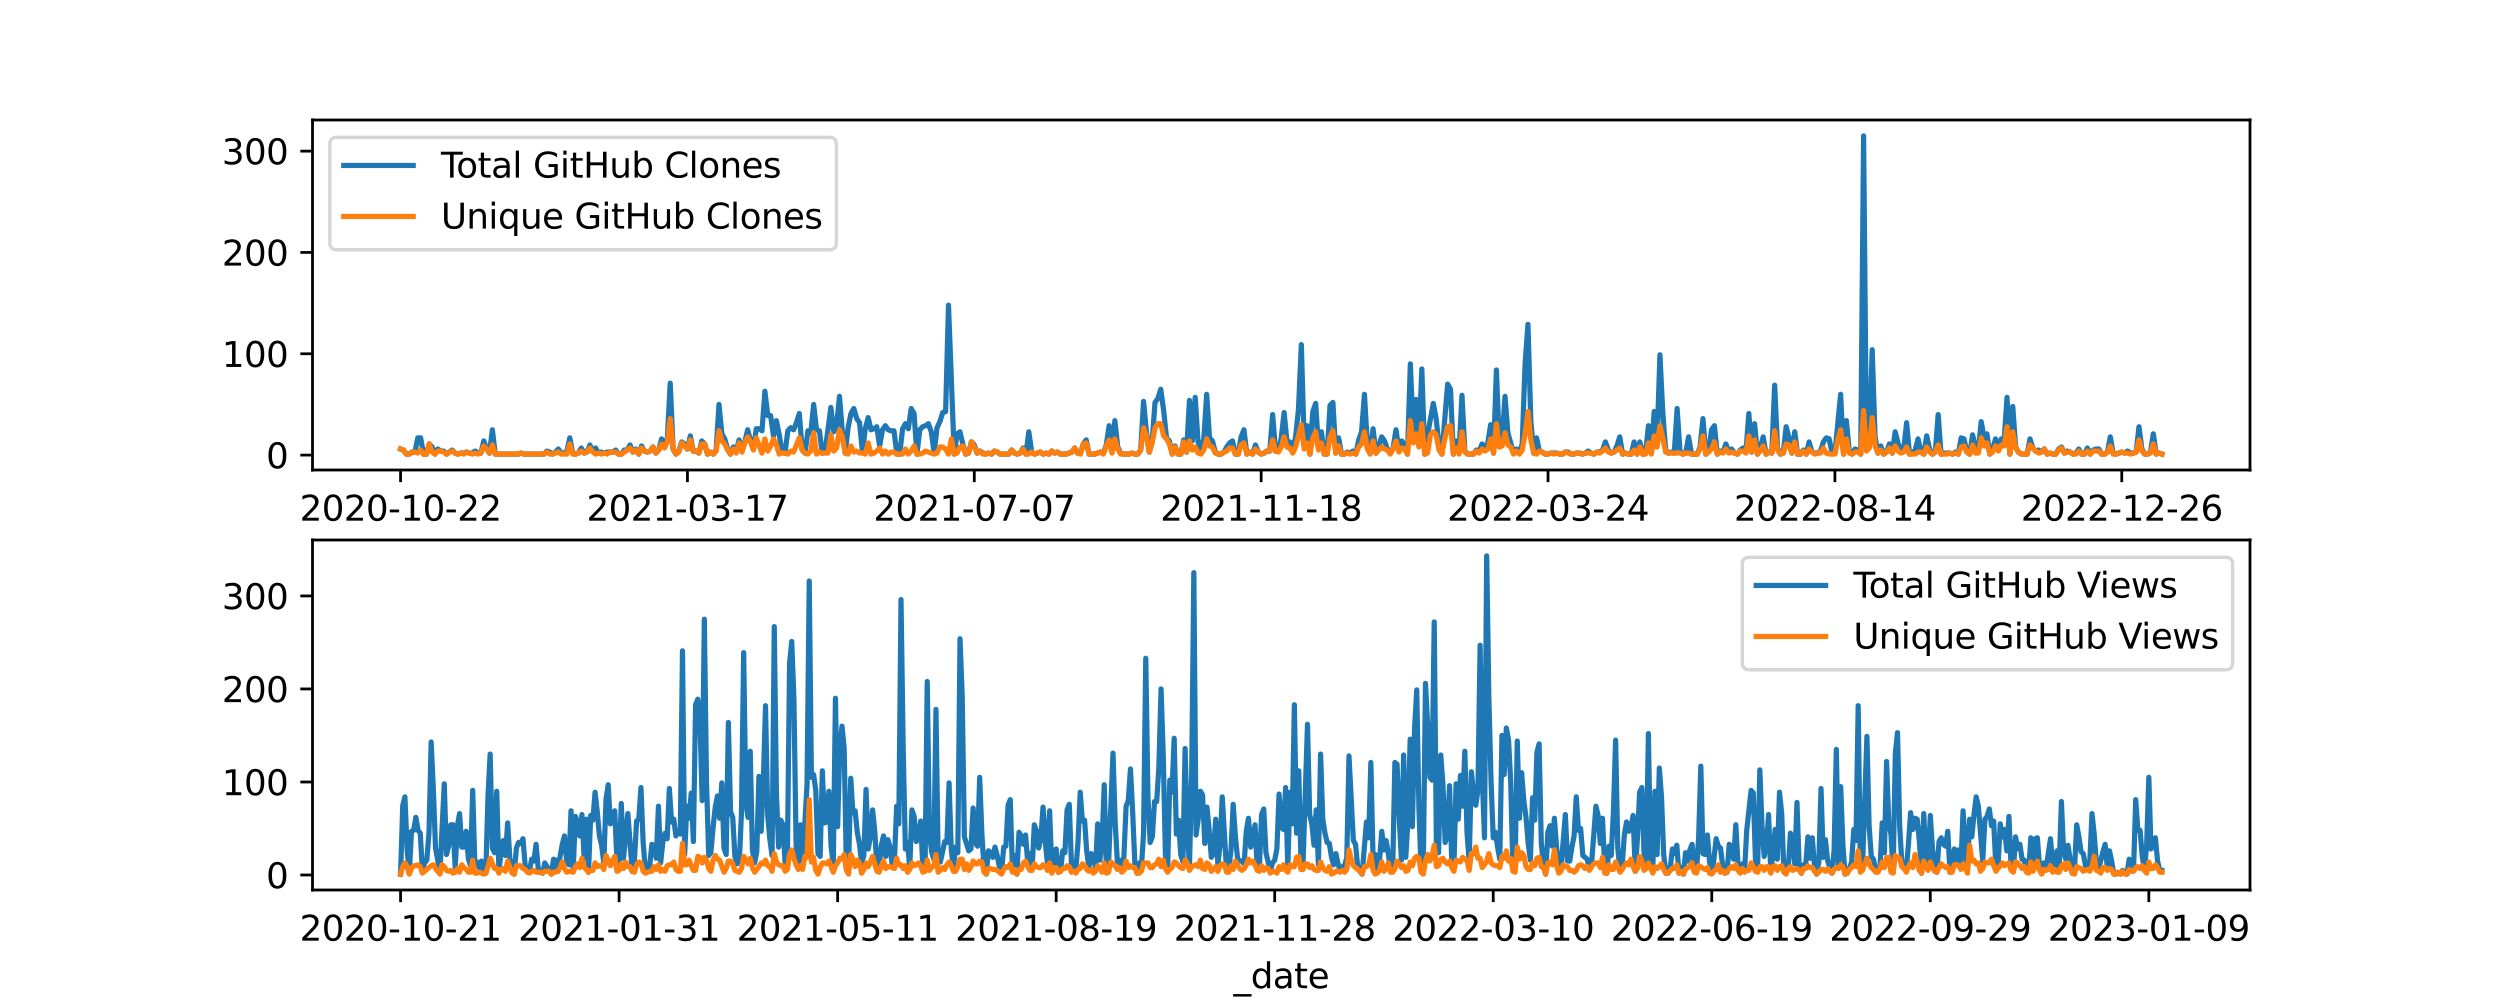 <?xml version="1.0" encoding="utf-8" standalone="no"?>
<!DOCTYPE svg PUBLIC "-//W3C//DTD SVG 1.1//EN"
  "http://www.w3.org/Graphics/SVG/1.1/DTD/svg11.dtd">
<svg xmlns:xlink="http://www.w3.org/1999/xlink" width="720pt" height="288pt" viewBox="0 0 720 288" xmlns="http://www.w3.org/2000/svg" version="1.1">
 <defs>
  <style type="text/css">*{stroke-linejoin: round; stroke-linecap: butt}</style>
 </defs>
 <g id="figure_1">
  <g id="patch_1">
   <path d="M 0 288 
L 720 288 
L 720 0 
L 0 0 
z
" style="fill: #ffffff"/>
  </g>
  <g id="axes_1">
   <g id="patch_2">
    <path d="M 90 135.36 
L 648 135.36 
L 648 34.56 
L 90 34.56 
z
" style="fill: #ffffff"/>
   </g>
   <g id="matplotlib.axis_1">
    <g id="xtick_1">
     <g id="line2d_1">
      <defs>
       <path id="m80d94d022c" d="M 0 0 
L 0 3.5 
" style="stroke: #000000; stroke-width: 0.8"/>
      </defs>
      <g>
       <use xlink:href="#m80d94d022c" x="115.364" y="135.36" style="stroke: #000000; stroke-width: 0.8"/>
      </g>
     </g>
     <g id="text_1">
      <!-- 2020-10-22 -->
      <g transform="translate(86.306 149.958) scale(0.1 -0.1)">
       <defs>
        <path id="DejaVuSans-32" d="M 1228 531 
L 3431 531 
L 3431 0 
L 469 0 
L 469 531 
Q 828 903 1448 1529 
Q 2069 2156 2228 2338 
Q 2531 2678 2651 2914 
Q 2772 3150 2772 3378 
Q 2772 3750 2511 3984 
Q 2250 4219 1831 4219 
Q 1534 4219 1204 4116 
Q 875 4013 500 3803 
L 500 4441 
Q 881 4594 1212 4672 
Q 1544 4750 1819 4750 
Q 2544 4750 2975 4387 
Q 3406 4025 3406 3419 
Q 3406 3131 3298 2873 
Q 3191 2616 2906 2266 
Q 2828 2175 2409 1742 
Q 1991 1309 1228 531 
z
" transform="scale(0.016)"/>
        <path id="DejaVuSans-30" d="M 2034 4250 
Q 1547 4250 1301 3770 
Q 1056 3291 1056 2328 
Q 1056 1369 1301 889 
Q 1547 409 2034 409 
Q 2525 409 2770 889 
Q 3016 1369 3016 2328 
Q 3016 3291 2770 3770 
Q 2525 4250 2034 4250 
z
M 2034 4750 
Q 2819 4750 3233 4129 
Q 3647 3509 3647 2328 
Q 3647 1150 3233 529 
Q 2819 -91 2034 -91 
Q 1250 -91 836 529 
Q 422 1150 422 2328 
Q 422 3509 836 4129 
Q 1250 4750 2034 4750 
z
" transform="scale(0.016)"/>
        <path id="DejaVuSans-2d" d="M 313 2009 
L 1997 2009 
L 1997 1497 
L 313 1497 
L 313 2009 
z
" transform="scale(0.016)"/>
        <path id="DejaVuSans-31" d="M 794 531 
L 1825 531 
L 1825 4091 
L 703 3866 
L 703 4441 
L 1819 4666 
L 2450 4666 
L 2450 531 
L 3481 531 
L 3481 0 
L 794 0 
L 794 531 
z
" transform="scale(0.016)"/>
       </defs>
       <use xlink:href="#DejaVuSans-32"/>
       <use xlink:href="#DejaVuSans-30" x="63.623"/>
       <use xlink:href="#DejaVuSans-32" x="127.246"/>
       <use xlink:href="#DejaVuSans-30" x="190.869"/>
       <use xlink:href="#DejaVuSans-2d" x="254.492"/>
       <use xlink:href="#DejaVuSans-31" x="290.576"/>
       <use xlink:href="#DejaVuSans-30" x="354.199"/>
       <use xlink:href="#DejaVuSans-2d" x="417.822"/>
       <use xlink:href="#DejaVuSans-32" x="453.906"/>
       <use xlink:href="#DejaVuSans-32" x="517.529"/>
      </g>
     </g>
    </g>
    <g id="xtick_2">
     <g id="line2d_2">
      <g>
       <use xlink:href="#m80d94d022c" x="197.981" y="135.36" style="stroke: #000000; stroke-width: 0.8"/>
      </g>
     </g>
     <g id="text_2">
      <!-- 2021-03-17 -->
      <g transform="translate(168.924 149.958) scale(0.1 -0.1)">
       <defs>
        <path id="DejaVuSans-33" d="M 2597 2516 
Q 3050 2419 3304 2112 
Q 3559 1806 3559 1356 
Q 3559 666 3084 287 
Q 2609 -91 1734 -91 
Q 1441 -91 1130 -33 
Q 819 25 488 141 
L 488 750 
Q 750 597 1062 519 
Q 1375 441 1716 441 
Q 2309 441 2620 675 
Q 2931 909 2931 1356 
Q 2931 1769 2642 2001 
Q 2353 2234 1838 2234 
L 1294 2234 
L 1294 2753 
L 1863 2753 
Q 2328 2753 2575 2939 
Q 2822 3125 2822 3475 
Q 2822 3834 2567 4026 
Q 2313 4219 1838 4219 
Q 1578 4219 1281 4162 
Q 984 4106 628 3988 
L 628 4550 
Q 988 4650 1302 4700 
Q 1616 4750 1894 4750 
Q 2613 4750 3031 4423 
Q 3450 4097 3450 3541 
Q 3450 3153 3228 2886 
Q 3006 2619 2597 2516 
z
" transform="scale(0.016)"/>
        <path id="DejaVuSans-37" d="M 525 4666 
L 3525 4666 
L 3525 4397 
L 1831 0 
L 1172 0 
L 2766 4134 
L 525 4134 
L 525 4666 
z
" transform="scale(0.016)"/>
       </defs>
       <use xlink:href="#DejaVuSans-32"/>
       <use xlink:href="#DejaVuSans-30" x="63.623"/>
       <use xlink:href="#DejaVuSans-32" x="127.246"/>
       <use xlink:href="#DejaVuSans-31" x="190.869"/>
       <use xlink:href="#DejaVuSans-2d" x="254.492"/>
       <use xlink:href="#DejaVuSans-30" x="290.576"/>
       <use xlink:href="#DejaVuSans-33" x="354.199"/>
       <use xlink:href="#DejaVuSans-2d" x="417.822"/>
       <use xlink:href="#DejaVuSans-31" x="453.906"/>
       <use xlink:href="#DejaVuSans-37" x="517.529"/>
      </g>
     </g>
    </g>
    <g id="xtick_3">
     <g id="line2d_3">
      <g>
       <use xlink:href="#m80d94d022c" x="280.599" y="135.36" style="stroke: #000000; stroke-width: 0.8"/>
      </g>
     </g>
     <g id="text_3">
      <!-- 2021-07-07 -->
      <g transform="translate(251.541 149.958) scale(0.1 -0.1)">
       <use xlink:href="#DejaVuSans-32"/>
       <use xlink:href="#DejaVuSans-30" x="63.623"/>
       <use xlink:href="#DejaVuSans-32" x="127.246"/>
       <use xlink:href="#DejaVuSans-31" x="190.869"/>
       <use xlink:href="#DejaVuSans-2d" x="254.492"/>
       <use xlink:href="#DejaVuSans-30" x="290.576"/>
       <use xlink:href="#DejaVuSans-37" x="354.199"/>
       <use xlink:href="#DejaVuSans-2d" x="417.822"/>
       <use xlink:href="#DejaVuSans-30" x="453.906"/>
       <use xlink:href="#DejaVuSans-37" x="517.529"/>
      </g>
     </g>
    </g>
    <g id="xtick_4">
     <g id="line2d_4">
      <g>
       <use xlink:href="#m80d94d022c" x="363.217" y="135.36" style="stroke: #000000; stroke-width: 0.8"/>
      </g>
     </g>
     <g id="text_4">
      <!-- 2021-11-18 -->
      <g transform="translate(334.159 149.958) scale(0.1 -0.1)">
       <defs>
        <path id="DejaVuSans-38" d="M 2034 2216 
Q 1584 2216 1326 1975 
Q 1069 1734 1069 1313 
Q 1069 891 1326 650 
Q 1584 409 2034 409 
Q 2484 409 2743 651 
Q 3003 894 3003 1313 
Q 3003 1734 2745 1975 
Q 2488 2216 2034 2216 
z
M 1403 2484 
Q 997 2584 770 2862 
Q 544 3141 544 3541 
Q 544 4100 942 4425 
Q 1341 4750 2034 4750 
Q 2731 4750 3128 4425 
Q 3525 4100 3525 3541 
Q 3525 3141 3298 2862 
Q 3072 2584 2669 2484 
Q 3125 2378 3379 2068 
Q 3634 1759 3634 1313 
Q 3634 634 3220 271 
Q 2806 -91 2034 -91 
Q 1263 -91 848 271 
Q 434 634 434 1313 
Q 434 1759 690 2068 
Q 947 2378 1403 2484 
z
M 1172 3481 
Q 1172 3119 1398 2916 
Q 1625 2713 2034 2713 
Q 2441 2713 2670 2916 
Q 2900 3119 2900 3481 
Q 2900 3844 2670 4047 
Q 2441 4250 2034 4250 
Q 1625 4250 1398 4047 
Q 1172 3844 1172 3481 
z
" transform="scale(0.016)"/>
       </defs>
       <use xlink:href="#DejaVuSans-32"/>
       <use xlink:href="#DejaVuSans-30" x="63.623"/>
       <use xlink:href="#DejaVuSans-32" x="127.246"/>
       <use xlink:href="#DejaVuSans-31" x="190.869"/>
       <use xlink:href="#DejaVuSans-2d" x="254.492"/>
       <use xlink:href="#DejaVuSans-31" x="290.576"/>
       <use xlink:href="#DejaVuSans-31" x="354.199"/>
       <use xlink:href="#DejaVuSans-2d" x="417.822"/>
       <use xlink:href="#DejaVuSans-31" x="453.906"/>
       <use xlink:href="#DejaVuSans-38" x="517.529"/>
      </g>
     </g>
    </g>
    <g id="xtick_5">
     <g id="line2d_5">
      <g>
       <use xlink:href="#m80d94d022c" x="445.834" y="135.36" style="stroke: #000000; stroke-width: 0.8"/>
      </g>
     </g>
     <g id="text_5">
      <!-- 2022-03-24 -->
      <g transform="translate(416.777 149.958) scale(0.1 -0.1)">
       <defs>
        <path id="DejaVuSans-34" d="M 2419 4116 
L 825 1625 
L 2419 1625 
L 2419 4116 
z
M 2253 4666 
L 3047 4666 
L 3047 1625 
L 3713 1625 
L 3713 1100 
L 3047 1100 
L 3047 0 
L 2419 0 
L 2419 1100 
L 313 1100 
L 313 1709 
L 2253 4666 
z
" transform="scale(0.016)"/>
       </defs>
       <use xlink:href="#DejaVuSans-32"/>
       <use xlink:href="#DejaVuSans-30" x="63.623"/>
       <use xlink:href="#DejaVuSans-32" x="127.246"/>
       <use xlink:href="#DejaVuSans-32" x="190.869"/>
       <use xlink:href="#DejaVuSans-2d" x="254.492"/>
       <use xlink:href="#DejaVuSans-30" x="290.576"/>
       <use xlink:href="#DejaVuSans-33" x="354.199"/>
       <use xlink:href="#DejaVuSans-2d" x="417.822"/>
       <use xlink:href="#DejaVuSans-32" x="453.906"/>
       <use xlink:href="#DejaVuSans-34" x="517.529"/>
      </g>
     </g>
    </g>
    <g id="xtick_6">
     <g id="line2d_6">
      <g>
       <use xlink:href="#m80d94d022c" x="528.452" y="135.36" style="stroke: #000000; stroke-width: 0.8"/>
      </g>
     </g>
     <g id="text_6">
      <!-- 2022-08-14 -->
      <g transform="translate(499.394 149.958) scale(0.1 -0.1)">
       <use xlink:href="#DejaVuSans-32"/>
       <use xlink:href="#DejaVuSans-30" x="63.623"/>
       <use xlink:href="#DejaVuSans-32" x="127.246"/>
       <use xlink:href="#DejaVuSans-32" x="190.869"/>
       <use xlink:href="#DejaVuSans-2d" x="254.492"/>
       <use xlink:href="#DejaVuSans-30" x="290.576"/>
       <use xlink:href="#DejaVuSans-38" x="354.199"/>
       <use xlink:href="#DejaVuSans-2d" x="417.822"/>
       <use xlink:href="#DejaVuSans-31" x="453.906"/>
       <use xlink:href="#DejaVuSans-34" x="517.529"/>
      </g>
     </g>
    </g>
    <g id="xtick_7">
     <g id="line2d_7">
      <g>
       <use xlink:href="#m80d94d022c" x="611.07" y="135.36" style="stroke: #000000; stroke-width: 0.8"/>
      </g>
     </g>
     <g id="text_7">
      <!-- 2022-12-26 -->
      <g transform="translate(582.012 149.958) scale(0.1 -0.1)">
       <defs>
        <path id="DejaVuSans-36" d="M 2113 2584 
Q 1688 2584 1439 2293 
Q 1191 2003 1191 1497 
Q 1191 994 1439 701 
Q 1688 409 2113 409 
Q 2538 409 2786 701 
Q 3034 994 3034 1497 
Q 3034 2003 2786 2293 
Q 2538 2584 2113 2584 
z
M 3366 4563 
L 3366 3988 
Q 3128 4100 2886 4159 
Q 2644 4219 2406 4219 
Q 1781 4219 1451 3797 
Q 1122 3375 1075 2522 
Q 1259 2794 1537 2939 
Q 1816 3084 2150 3084 
Q 2853 3084 3261 2657 
Q 3669 2231 3669 1497 
Q 3669 778 3244 343 
Q 2819 -91 2113 -91 
Q 1303 -91 875 529 
Q 447 1150 447 2328 
Q 447 3434 972 4092 
Q 1497 4750 2381 4750 
Q 2619 4750 2861 4703 
Q 3103 4656 3366 4563 
z
" transform="scale(0.016)"/>
       </defs>
       <use xlink:href="#DejaVuSans-32"/>
       <use xlink:href="#DejaVuSans-30" x="63.623"/>
       <use xlink:href="#DejaVuSans-32" x="127.246"/>
       <use xlink:href="#DejaVuSans-32" x="190.869"/>
       <use xlink:href="#DejaVuSans-2d" x="254.492"/>
       <use xlink:href="#DejaVuSans-31" x="290.576"/>
       <use xlink:href="#DejaVuSans-32" x="354.199"/>
       <use xlink:href="#DejaVuSans-2d" x="417.822"/>
       <use xlink:href="#DejaVuSans-32" x="453.906"/>
       <use xlink:href="#DejaVuSans-36" x="517.529"/>
      </g>
     </g>
    </g>
    <g id="text_8">
     <!-- _date -->
     <g transform="translate(355.225 163.637) scale(0.1 -0.1)">
      <defs>
       <path id="DejaVuSans-5f" d="M 3263 -1063 
L 3263 -1509 
L -63 -1509 
L -63 -1063 
L 3263 -1063 
z
" transform="scale(0.016)"/>
       <path id="DejaVuSans-64" d="M 2906 2969 
L 2906 4863 
L 3481 4863 
L 3481 0 
L 2906 0 
L 2906 525 
Q 2725 213 2448 61 
Q 2172 -91 1784 -91 
Q 1150 -91 751 415 
Q 353 922 353 1747 
Q 353 2572 751 3078 
Q 1150 3584 1784 3584 
Q 2172 3584 2448 3432 
Q 2725 3281 2906 2969 
z
M 947 1747 
Q 947 1113 1208 752 
Q 1469 391 1925 391 
Q 2381 391 2643 752 
Q 2906 1113 2906 1747 
Q 2906 2381 2643 2742 
Q 2381 3103 1925 3103 
Q 1469 3103 1208 2742 
Q 947 2381 947 1747 
z
" transform="scale(0.016)"/>
       <path id="DejaVuSans-61" d="M 2194 1759 
Q 1497 1759 1228 1600 
Q 959 1441 959 1056 
Q 959 750 1161 570 
Q 1363 391 1709 391 
Q 2188 391 2477 730 
Q 2766 1069 2766 1631 
L 2766 1759 
L 2194 1759 
z
M 3341 1997 
L 3341 0 
L 2766 0 
L 2766 531 
Q 2569 213 2275 61 
Q 1981 -91 1556 -91 
Q 1019 -91 701 211 
Q 384 513 384 1019 
Q 384 1609 779 1909 
Q 1175 2209 1959 2209 
L 2766 2209 
L 2766 2266 
Q 2766 2663 2505 2880 
Q 2244 3097 1772 3097 
Q 1472 3097 1187 3025 
Q 903 2953 641 2809 
L 641 3341 
Q 956 3463 1253 3523 
Q 1550 3584 1831 3584 
Q 2591 3584 2966 3190 
Q 3341 2797 3341 1997 
z
" transform="scale(0.016)"/>
       <path id="DejaVuSans-74" d="M 1172 4494 
L 1172 3500 
L 2356 3500 
L 2356 3053 
L 1172 3053 
L 1172 1153 
Q 1172 725 1289 603 
Q 1406 481 1766 481 
L 2356 481 
L 2356 0 
L 1766 0 
Q 1100 0 847 248 
Q 594 497 594 1153 
L 594 3053 
L 172 3053 
L 172 3500 
L 594 3500 
L 594 4494 
L 1172 4494 
z
" transform="scale(0.016)"/>
       <path id="DejaVuSans-65" d="M 3597 1894 
L 3597 1613 
L 953 1613 
Q 991 1019 1311 708 
Q 1631 397 2203 397 
Q 2534 397 2845 478 
Q 3156 559 3463 722 
L 3463 178 
Q 3153 47 2828 -22 
Q 2503 -91 2169 -91 
Q 1331 -91 842 396 
Q 353 884 353 1716 
Q 353 2575 817 3079 
Q 1281 3584 2069 3584 
Q 2775 3584 3186 3129 
Q 3597 2675 3597 1894 
z
M 3022 2063 
Q 3016 2534 2758 2815 
Q 2500 3097 2075 3097 
Q 1594 3097 1305 2825 
Q 1016 2553 972 2059 
L 3022 2063 
z
" transform="scale(0.016)"/>
      </defs>
      <use xlink:href="#DejaVuSans-5f"/>
      <use xlink:href="#DejaVuSans-64" x="50"/>
      <use xlink:href="#DejaVuSans-61" x="113.477"/>
      <use xlink:href="#DejaVuSans-74" x="174.756"/>
      <use xlink:href="#DejaVuSans-65" x="213.965"/>
     </g>
    </g>
   </g>
   <g id="matplotlib.axis_2">
    <g id="ytick_1">
     <g id="line2d_8">
      <defs>
       <path id="m84c91fe683" d="M 0 0 
L -3.5 0 
" style="stroke: #000000; stroke-width: 0.8"/>
      </defs>
      <g>
       <use xlink:href="#m84c91fe683" x="90" y="131.07" style="stroke: #000000; stroke-width: 0.8"/>
      </g>
     </g>
     <g id="text_9">
      <!-- 0 -->
      <g transform="translate(76.638 134.869) scale(0.1 -0.1)">
       <use xlink:href="#DejaVuSans-30"/>
      </g>
     </g>
    </g>
    <g id="ytick_2">
     <g id="line2d_9">
      <g>
       <use xlink:href="#m84c91fe683" x="90" y="101.886" style="stroke: #000000; stroke-width: 0.8"/>
      </g>
     </g>
     <g id="text_10">
      <!-- 100 -->
      <g transform="translate(63.913 105.686) scale(0.1 -0.1)">
       <use xlink:href="#DejaVuSans-31"/>
       <use xlink:href="#DejaVuSans-30" x="63.623"/>
       <use xlink:href="#DejaVuSans-30" x="127.246"/>
      </g>
     </g>
    </g>
    <g id="ytick_3">
     <g id="line2d_10">
      <g>
       <use xlink:href="#m84c91fe683" x="90" y="72.703" style="stroke: #000000; stroke-width: 0.8"/>
      </g>
     </g>
     <g id="text_11">
      <!-- 200 -->
      <g transform="translate(63.913 76.502) scale(0.1 -0.1)">
       <use xlink:href="#DejaVuSans-32"/>
       <use xlink:href="#DejaVuSans-30" x="63.623"/>
       <use xlink:href="#DejaVuSans-30" x="127.246"/>
      </g>
     </g>
    </g>
    <g id="ytick_4">
     <g id="line2d_11">
      <g>
       <use xlink:href="#m84c91fe683" x="90" y="43.519" style="stroke: #000000; stroke-width: 0.8"/>
      </g>
     </g>
     <g id="text_12">
      <!-- 300 -->
      <g transform="translate(63.913 47.319) scale(0.1 -0.1)">
       <use xlink:href="#DejaVuSans-33"/>
       <use xlink:href="#DejaVuSans-30" x="63.623"/>
       <use xlink:href="#DejaVuSans-30" x="127.246"/>
      </g>
     </g>
    </g>
   </g>
   <g id="line2d_12">
    <path d="M 115.364 129.319 
L 116.19 129.611 
L 117.016 130.778 
L 117.842 130.778 
L 118.668 130.195 
L 119.495 130.195 
L 120.321 126.109 
L 121.147 126.109 
L 121.973 130.778 
L 122.799 130.778 
L 123.625 127.86 
L 124.452 128.735 
L 125.278 130.778 
L 126.104 129.319 
L 126.93 129.903 
L 127.756 129.903 
L 128.582 130.778 
L 130.235 129.611 
L 131.061 130.486 
L 131.887 130.778 
L 132.713 130.486 
L 133.54 130.486 
L 134.366 130.195 
L 135.192 130.486 
L 136.018 130.486 
L 136.844 129.903 
L 137.67 130.486 
L 138.497 130.486 
L 139.323 126.984 
L 140.149 129.319 
L 140.975 130.486 
L 141.801 123.774 
L 142.627 130.778 
L 149.237 130.778 
L 150.063 130.486 
L 150.889 130.778 
L 156.672 130.778 
L 157.499 129.903 
L 158.325 130.195 
L 159.151 130.778 
L 159.977 130.195 
L 160.803 129.319 
L 161.63 130.486 
L 162.456 130.486 
L 163.282 129.903 
L 164.108 126.109 
L 164.934 130.486 
L 165.76 130.778 
L 166.587 130.486 
L 167.413 129.027 
L 168.239 130.486 
L 169.065 130.195 
L 169.891 128.152 
L 170.718 129.903 
L 171.544 129.027 
L 172.37 130.486 
L 173.196 130.195 
L 174.022 130.486 
L 174.848 130.195 
L 176.501 130.195 
L 177.327 129.611 
L 178.153 130.778 
L 178.979 130.778 
L 179.805 129.611 
L 180.632 129.611 
L 181.458 128.152 
L 182.284 130.195 
L 183.11 129.319 
L 183.936 130.778 
L 184.763 128.443 
L 185.589 129.903 
L 186.415 130.195 
L 187.241 129.903 
L 188.067 128.735 
L 188.893 130.486 
L 189.72 129.611 
L 190.546 126.401 
L 191.372 128.735 
L 192.198 126.109 
L 193.024 110.35 
L 193.85 129.319 
L 194.677 130.778 
L 195.503 129.903 
L 196.329 127.276 
L 197.155 127.86 
L 197.981 129.319 
L 198.808 125.525 
L 199.634 129.903 
L 200.46 129.903 
L 201.286 130.486 
L 202.112 126.984 
L 202.938 127.86 
L 203.765 130.778 
L 204.591 130.195 
L 205.417 130.778 
L 206.243 129.611 
L 207.069 116.478 
L 207.895 124.941 
L 208.722 126.401 
L 209.548 129.319 
L 210.374 130.778 
L 211.2 128.735 
L 212.026 129.903 
L 212.853 126.692 
L 213.679 129.903 
L 214.505 127.276 
L 215.331 123.774 
L 216.157 126.984 
L 216.983 129.319 
L 217.81 123.482 
L 218.636 123.482 
L 219.462 124.066 
L 220.288 112.684 
L 221.114 119.688 
L 221.94 119.688 
L 222.767 125.525 
L 223.593 121.148 
L 224.419 125.233 
L 225.245 130.195 
L 226.071 130.486 
L 226.898 124.066 
L 227.724 123.19 
L 228.55 123.774 
L 229.376 121.731 
L 230.202 119.105 
L 231.028 129.611 
L 231.855 130.486 
L 232.681 124.066 
L 233.507 124.65 
L 234.333 116.478 
L 235.159 123.774 
L 235.985 124.066 
L 236.812 130.486 
L 237.638 129.903 
L 239.29 117.354 
L 240.116 124.358 
L 240.943 122.607 
L 241.769 114.144 
L 242.595 124.358 
L 243.421 130.486 
L 244.247 123.19 
L 245.073 119.105 
L 245.9 117.646 
L 246.726 120.564 
L 247.552 121.731 
L 248.378 130.195 
L 249.204 123.482 
L 250.03 120.272 
L 250.857 123.774 
L 251.683 123.482 
L 252.509 122.899 
L 253.335 128.443 
L 254.161 123.774 
L 254.988 122.607 
L 255.814 123.774 
L 256.64 124.066 
L 257.466 124.066 
L 258.292 130.778 
L 259.118 130.778 
L 259.945 123.482 
L 260.771 122.023 
L 261.597 123.482 
L 262.423 117.646 
L 263.249 119.105 
L 264.076 130.778 
L 264.902 123.774 
L 265.728 122.899 
L 266.554 122.607 
L 267.38 122.023 
L 268.206 124.358 
L 269.033 130.486 
L 269.859 123.19 
L 270.685 121.439 
L 271.511 118.813 
L 272.337 118.521 
L 273.163 87.878 
L 274.816 130.778 
L 275.642 124.941 
L 276.468 124.358 
L 277.294 127.86 
L 278.121 130.778 
L 278.947 130.486 
L 279.773 127.276 
L 280.599 128.152 
L 281.425 130.486 
L 282.251 129.903 
L 283.078 130.486 
L 283.904 130.778 
L 284.73 130.486 
L 285.556 130.778 
L 286.382 129.903 
L 287.208 130.195 
L 288.035 130.778 
L 290.513 130.778 
L 291.339 129.611 
L 292.166 130.486 
L 292.992 130.778 
L 293.818 130.486 
L 294.644 129.027 
L 295.47 130.778 
L 296.296 124.358 
L 297.123 130.195 
L 297.949 130.778 
L 299.601 130.195 
L 300.427 130.778 
L 301.253 130.486 
L 302.08 130.778 
L 302.906 129.903 
L 303.732 130.486 
L 304.558 130.195 
L 305.384 130.778 
L 307.037 130.778 
L 308.689 130.195 
L 309.515 129.027 
L 310.341 130.486 
L 311.168 130.486 
L 311.994 127.86 
L 312.82 126.692 
L 313.646 130.778 
L 315.298 130.778 
L 316.951 130.195 
L 317.777 130.486 
L 318.603 128.152 
L 319.429 122.607 
L 320.256 129.319 
L 321.082 121.148 
L 321.908 128.735 
L 322.734 130.486 
L 323.56 130.778 
L 325.213 130.778 
L 326.039 130.486 
L 326.865 130.778 
L 327.691 130.778 
L 328.517 129.611 
L 329.344 115.603 
L 330.17 124.358 
L 330.996 130.195 
L 331.822 126.984 
L 332.648 115.895 
L 333.474 114.727 
L 334.301 112.101 
L 335.127 118.229 
L 335.953 126.109 
L 336.779 126.984 
L 337.605 130.778 
L 338.431 128.443 
L 339.258 130.778 
L 340.084 130.778 
L 340.91 126.692 
L 341.736 130.195 
L 342.562 115.311 
L 343.389 126.984 
L 344.215 114.435 
L 345.041 127.276 
L 345.867 129.611 
L 346.693 126.401 
L 347.519 113.56 
L 348.346 126.109 
L 349.172 126.984 
L 349.998 130.195 
L 350.824 130.778 
L 351.65 130.778 
L 352.476 130.195 
L 353.303 128.735 
L 354.129 127.568 
L 354.955 126.984 
L 355.781 130.778 
L 356.607 130.778 
L 357.434 125.817 
L 358.26 123.774 
L 359.086 130.778 
L 359.912 130.195 
L 360.738 130.778 
L 361.564 128.152 
L 362.391 130.195 
L 363.217 130.778 
L 364.043 130.486 
L 364.869 129.903 
L 365.695 129.903 
L 366.521 119.397 
L 367.348 129.903 
L 368.174 129.903 
L 369 126.109 
L 369.826 118.813 
L 370.652 127.276 
L 371.479 127.276 
L 372.305 130.195 
L 373.131 125.817 
L 373.957 117.937 
L 374.783 99.26 
L 375.609 127.276 
L 376.436 122.607 
L 377.262 130.778 
L 378.088 118.521 
L 378.914 116.186 
L 379.74 129.027 
L 380.566 124.358 
L 381.393 130.778 
L 382.219 130.778 
L 383.045 116.77 
L 383.871 115.895 
L 384.697 130.486 
L 385.524 126.109 
L 386.35 130.778 
L 387.176 130.778 
L 388.002 130.195 
L 388.828 130.486 
L 389.654 129.903 
L 390.481 130.778 
L 391.307 126.692 
L 392.133 124.358 
L 392.959 113.56 
L 393.785 127.86 
L 394.611 130.486 
L 395.438 123.482 
L 396.264 130.486 
L 397.09 128.443 
L 397.916 125.817 
L 398.742 126.984 
L 399.569 129.319 
L 400.395 130.486 
L 401.221 129.027 
L 402.047 123.774 
L 402.873 129.611 
L 403.699 126.984 
L 404.526 128.152 
L 405.352 130.778 
L 406.178 104.805 
L 407.004 124.65 
L 407.83 115.019 
L 408.656 126.692 
L 409.483 106.264 
L 410.309 130.778 
L 411.135 125.233 
L 412.787 116.186 
L 413.614 120.564 
L 414.44 128.443 
L 415.266 130.778 
L 416.918 110.642 
L 417.744 112.101 
L 418.571 130.778 
L 419.397 126.984 
L 420.223 129.903 
L 421.049 113.852 
L 421.875 129.903 
L 422.702 130.778 
L 424.354 130.778 
L 425.18 129.611 
L 426.006 129.903 
L 426.832 127.86 
L 427.659 129.027 
L 428.485 127.568 
L 429.311 122.315 
L 430.137 130.486 
L 430.963 106.556 
L 431.789 127.276 
L 432.616 126.692 
L 433.442 114.144 
L 434.268 124.65 
L 435.92 130.486 
L 436.747 129.319 
L 437.573 130.486 
L 438.399 127.86 
L 439.225 104.805 
L 440.051 93.423 
L 440.877 121.148 
L 441.704 130.486 
L 442.53 126.109 
L 443.356 129.903 
L 444.182 130.195 
L 445.008 130.778 
L 445.834 130.778 
L 446.661 130.486 
L 448.313 130.486 
L 449.139 130.778 
L 449.965 130.778 
L 450.792 130.195 
L 451.618 130.195 
L 452.444 130.778 
L 453.27 130.778 
L 454.096 130.486 
L 454.922 130.486 
L 455.749 130.778 
L 456.575 130.486 
L 457.401 129.903 
L 458.227 130.486 
L 459.053 130.778 
L 459.879 130.195 
L 460.706 130.195 
L 461.532 129.611 
L 462.358 127.276 
L 463.184 129.611 
L 464.01 130.486 
L 464.837 130.195 
L 465.663 128.443 
L 466.489 125.817 
L 467.315 130.778 
L 468.141 130.486 
L 468.967 130.778 
L 469.794 130.778 
L 470.62 127.276 
L 471.446 130.778 
L 472.272 127.276 
L 473.098 130.778 
L 473.924 130.486 
L 474.751 122.607 
L 475.577 130.486 
L 476.403 118.521 
L 477.229 127.568 
L 478.055 102.178 
L 478.882 118.813 
L 479.708 129.611 
L 480.534 130.486 
L 481.36 130.195 
L 482.186 130.486 
L 483.012 117.646 
L 483.839 129.903 
L 484.665 130.778 
L 485.491 130.486 
L 486.317 125.817 
L 487.143 130.778 
L 488.796 130.778 
L 489.622 128.735 
L 490.448 120.564 
L 491.274 130.778 
L 492.1 129.903 
L 492.927 123.774 
L 493.753 122.607 
L 494.579 130.778 
L 495.405 129.903 
L 496.231 130.195 
L 497.057 127.86 
L 497.884 130.195 
L 498.71 129.319 
L 499.536 130.486 
L 500.362 130.778 
L 501.188 129.611 
L 502.015 129.027 
L 502.841 129.903 
L 503.667 119.105 
L 504.493 130.195 
L 505.319 122.023 
L 506.145 130.778 
L 506.972 129.027 
L 507.798 125.817 
L 508.624 130.778 
L 509.45 130.195 
L 510.276 130.486 
L 511.102 110.933 
L 511.929 129.027 
L 512.755 130.778 
L 513.581 130.486 
L 514.407 122.899 
L 515.233 126.109 
L 516.06 130.486 
L 516.886 124.358 
L 517.712 130.778 
L 518.538 130.778 
L 519.364 129.611 
L 520.19 130.778 
L 521.017 127.276 
L 521.843 130.195 
L 522.669 130.486 
L 523.495 130.486 
L 524.321 129.903 
L 525.147 127.276 
L 525.974 126.109 
L 526.8 126.401 
L 527.626 130.486 
L 528.452 130.486 
L 530.105 113.56 
L 530.931 130.778 
L 531.757 121.148 
L 532.583 129.903 
L 533.409 130.778 
L 534.235 129.319 
L 535.062 129.611 
L 535.888 130.778 
L 536.714 39.142 
L 537.54 129.027 
L 538.366 126.984 
L 539.192 100.719 
L 540.019 125.817 
L 540.845 130.486 
L 541.671 128.443 
L 542.497 130.778 
L 543.323 130.195 
L 544.15 127.86 
L 544.976 130.486 
L 545.802 124.358 
L 546.628 127.568 
L 547.454 129.903 
L 548.28 129.319 
L 549.107 121.731 
L 549.933 130.778 
L 550.759 130.486 
L 551.585 129.611 
L 552.411 126.401 
L 553.237 130.195 
L 554.064 130.778 
L 554.89 125.525 
L 555.716 129.319 
L 556.542 130.778 
L 557.368 130.195 
L 558.195 119.397 
L 559.021 130.778 
L 559.847 130.486 
L 561.499 130.486 
L 562.325 130.778 
L 563.152 130.195 
L 563.978 130.778 
L 564.804 126.109 
L 565.63 126.401 
L 566.456 130.195 
L 567.282 130.778 
L 568.109 125.233 
L 568.935 129.027 
L 569.761 129.611 
L 570.587 121.439 
L 571.413 126.109 
L 572.24 124.941 
L 573.066 130.778 
L 573.892 129.319 
L 574.718 126.401 
L 575.544 129.611 
L 576.37 126.401 
L 577.197 126.692 
L 578.023 114.435 
L 578.849 130.778 
L 579.675 117.062 
L 580.501 128.735 
L 581.328 130.195 
L 582.154 130.778 
L 583.806 130.778 
L 584.632 126.401 
L 585.458 129.027 
L 586.285 129.903 
L 587.111 129.611 
L 587.937 130.195 
L 588.763 129.319 
L 589.589 130.778 
L 590.415 130.486 
L 591.242 130.778 
L 592.068 130.778 
L 592.894 129.319 
L 593.72 128.735 
L 594.546 130.486 
L 595.373 129.903 
L 596.199 130.195 
L 597.025 130.778 
L 597.851 130.486 
L 598.677 129.319 
L 599.503 130.778 
L 600.33 130.778 
L 601.156 129.027 
L 601.982 130.778 
L 602.808 129.611 
L 603.634 129.319 
L 604.46 129.319 
L 605.287 130.778 
L 606.113 130.778 
L 606.939 130.195 
L 607.765 125.817 
L 608.591 130.486 
L 609.418 130.778 
L 611.07 130.195 
L 611.896 130.486 
L 612.722 129.903 
L 613.548 130.486 
L 614.375 130.486 
L 615.201 130.195 
L 616.027 122.899 
L 616.853 129.319 
L 617.679 130.778 
L 618.505 130.778 
L 619.332 130.195 
L 620.158 124.941 
L 620.984 130.778 
L 621.81 130.486 
L 622.636 130.778 
L 622.636 130.778 
" clip-path="url(#p62fe4b7fe2)" style="fill: none; stroke: #1f77b4; stroke-width: 1.5; stroke-linecap: square"/>
   </g>
   <g id="line2d_13">
    <path d="M 115.364 129.319 
L 116.19 129.611 
L 117.016 130.778 
L 117.842 130.778 
L 118.668 130.195 
L 119.495 130.195 
L 120.321 130.486 
L 121.147 129.611 
L 121.973 130.778 
L 122.799 130.778 
L 123.625 127.86 
L 124.452 130.195 
L 125.278 130.778 
L 126.104 129.903 
L 126.93 129.903 
L 127.756 130.195 
L 128.582 130.778 
L 129.409 130.195 
L 130.235 129.903 
L 131.061 130.486 
L 131.887 130.778 
L 132.713 130.486 
L 133.54 130.778 
L 134.366 130.195 
L 136.018 130.778 
L 136.844 130.486 
L 137.67 130.778 
L 138.497 130.486 
L 139.323 128.443 
L 140.149 129.319 
L 140.975 130.486 
L 141.801 128.152 
L 142.627 130.778 
L 149.237 130.778 
L 150.063 130.486 
L 150.889 130.778 
L 156.672 130.778 
L 157.499 130.195 
L 158.325 130.778 
L 159.151 130.778 
L 160.803 130.195 
L 161.63 130.778 
L 163.282 130.778 
L 164.108 127.86 
L 164.934 130.778 
L 165.76 130.778 
L 166.587 130.486 
L 167.413 129.903 
L 168.239 130.486 
L 169.065 130.195 
L 169.891 129.027 
L 170.718 130.195 
L 171.544 130.778 
L 172.37 130.486 
L 173.196 130.778 
L 174.022 130.486 
L 174.848 130.778 
L 175.675 130.195 
L 177.327 130.195 
L 178.153 130.778 
L 178.979 130.778 
L 181.458 129.027 
L 182.284 130.195 
L 183.11 129.611 
L 183.936 130.778 
L 184.763 129.027 
L 185.589 129.903 
L 186.415 130.195 
L 187.241 129.903 
L 188.067 128.735 
L 188.893 130.486 
L 189.72 129.611 
L 190.546 127.86 
L 191.372 129.027 
L 192.198 127.276 
L 193.024 120.564 
L 193.85 129.319 
L 194.677 130.778 
L 195.503 130.195 
L 196.329 127.568 
L 197.981 129.319 
L 198.808 126.692 
L 199.634 129.903 
L 200.46 129.903 
L 201.286 130.486 
L 202.112 127.86 
L 202.938 127.86 
L 203.765 130.778 
L 204.591 130.195 
L 205.417 130.778 
L 206.243 129.903 
L 207.069 124.066 
L 207.895 126.984 
L 208.722 127.86 
L 209.548 129.611 
L 210.374 130.778 
L 211.2 129.319 
L 212.026 130.486 
L 212.853 127.568 
L 213.679 130.195 
L 214.505 127.568 
L 215.331 125.817 
L 216.157 127.276 
L 216.983 129.611 
L 217.81 126.109 
L 219.462 130.486 
L 220.288 126.401 
L 221.114 129.903 
L 221.94 128.443 
L 222.767 126.401 
L 223.593 128.152 
L 224.419 130.778 
L 225.245 130.486 
L 226.071 130.486 
L 226.898 130.778 
L 227.724 129.903 
L 228.55 130.195 
L 230.202 126.109 
L 231.028 129.611 
L 231.855 130.486 
L 232.681 130.778 
L 233.507 129.903 
L 234.333 124.65 
L 235.159 130.778 
L 235.985 130.195 
L 236.812 130.486 
L 238.464 130.486 
L 239.29 125.233 
L 240.116 129.903 
L 240.943 129.027 
L 241.769 123.774 
L 242.595 125.817 
L 243.421 130.486 
L 244.247 130.778 
L 245.073 128.443 
L 245.9 130.195 
L 246.726 129.903 
L 247.552 130.486 
L 248.378 130.486 
L 249.204 130.778 
L 250.03 127.568 
L 250.857 130.778 
L 251.683 130.486 
L 252.509 129.903 
L 253.335 129.027 
L 254.161 130.778 
L 254.988 129.903 
L 255.814 130.778 
L 256.64 130.195 
L 257.466 130.195 
L 258.292 130.778 
L 259.945 130.778 
L 260.771 129.319 
L 261.597 130.778 
L 262.423 129.903 
L 263.249 128.443 
L 264.076 130.778 
L 264.902 130.778 
L 265.728 130.486 
L 266.554 129.903 
L 269.033 130.778 
L 269.859 130.486 
L 270.685 128.735 
L 271.511 128.735 
L 272.337 129.319 
L 273.163 130.778 
L 273.99 126.401 
L 274.816 130.778 
L 275.642 130.486 
L 276.468 128.735 
L 277.294 128.443 
L 278.121 130.778 
L 278.947 130.486 
L 279.773 127.276 
L 280.599 128.735 
L 281.425 130.486 
L 282.251 129.903 
L 283.078 130.778 
L 283.904 130.778 
L 284.73 130.486 
L 285.556 130.778 
L 286.382 129.903 
L 287.208 130.195 
L 288.035 130.778 
L 290.513 130.778 
L 291.339 129.611 
L 292.166 130.486 
L 292.992 130.778 
L 293.818 130.486 
L 294.644 129.319 
L 295.47 130.778 
L 296.296 130.778 
L 297.123 130.195 
L 297.949 130.778 
L 299.601 130.195 
L 300.427 130.778 
L 301.253 130.486 
L 302.08 130.778 
L 302.906 129.903 
L 303.732 130.486 
L 304.558 130.195 
L 305.384 130.778 
L 307.037 130.778 
L 308.689 130.195 
L 309.515 129.027 
L 310.341 130.486 
L 311.168 130.778 
L 311.994 127.86 
L 312.82 127.568 
L 313.646 130.778 
L 315.298 130.778 
L 316.951 130.195 
L 317.777 130.778 
L 318.603 128.443 
L 319.429 126.692 
L 320.256 130.486 
L 321.082 126.401 
L 321.908 129.319 
L 322.734 130.778 
L 325.213 130.778 
L 326.039 130.486 
L 326.865 130.778 
L 327.691 130.778 
L 328.517 129.611 
L 329.344 123.19 
L 330.17 125.525 
L 330.996 130.195 
L 331.822 127.568 
L 332.648 123.19 
L 333.474 122.023 
L 334.301 122.023 
L 335.127 125.525 
L 335.953 126.401 
L 336.779 127.86 
L 337.605 130.778 
L 338.431 128.735 
L 339.258 130.778 
L 340.084 130.778 
L 340.91 127.276 
L 341.736 130.195 
L 342.562 126.984 
L 343.389 129.611 
L 344.215 128.735 
L 345.041 130.486 
L 345.867 130.778 
L 346.693 129.611 
L 347.519 126.401 
L 348.346 128.443 
L 349.172 128.735 
L 349.998 130.486 
L 350.824 130.778 
L 351.65 130.778 
L 352.476 130.195 
L 353.303 129.903 
L 354.129 129.027 
L 354.955 129.027 
L 355.781 130.778 
L 356.607 130.778 
L 357.434 128.152 
L 358.26 127.568 
L 359.086 130.778 
L 359.912 130.195 
L 360.738 130.778 
L 361.564 129.319 
L 362.391 130.195 
L 363.217 130.778 
L 364.043 130.486 
L 364.869 129.903 
L 365.695 129.903 
L 366.521 126.692 
L 367.348 129.903 
L 368.174 130.195 
L 369 128.735 
L 369.826 125.817 
L 370.652 128.735 
L 371.479 129.027 
L 372.305 130.486 
L 373.131 128.735 
L 374.783 122.315 
L 375.609 129.319 
L 376.436 127.568 
L 377.262 130.778 
L 378.088 126.109 
L 378.914 124.358 
L 379.74 129.611 
L 380.566 127.568 
L 381.393 130.778 
L 382.219 130.778 
L 383.045 125.817 
L 383.871 124.066 
L 384.697 130.486 
L 385.524 128.443 
L 386.35 130.778 
L 387.176 130.778 
L 388.002 130.486 
L 388.828 130.778 
L 389.654 130.486 
L 390.481 130.778 
L 391.307 128.735 
L 392.133 127.86 
L 392.959 124.358 
L 393.785 129.319 
L 394.611 130.778 
L 395.438 126.984 
L 396.264 130.486 
L 397.916 128.735 
L 398.742 129.319 
L 399.569 129.611 
L 400.395 130.778 
L 401.221 129.319 
L 402.047 126.984 
L 402.873 130.195 
L 403.699 129.027 
L 404.526 129.319 
L 405.352 130.778 
L 406.178 121.148 
L 407.004 127.568 
L 407.83 124.941 
L 408.656 128.735 
L 409.483 122.023 
L 410.309 130.778 
L 411.135 130.486 
L 411.961 125.233 
L 412.787 124.358 
L 413.614 125.233 
L 414.44 129.611 
L 415.266 130.778 
L 416.092 126.401 
L 416.918 122.899 
L 417.744 122.607 
L 418.571 130.778 
L 419.397 129.027 
L 420.223 130.778 
L 421.049 124.358 
L 421.875 130.195 
L 422.702 130.778 
L 424.354 130.778 
L 425.18 129.903 
L 426.006 130.486 
L 426.832 129.319 
L 427.659 129.903 
L 428.485 129.319 
L 429.311 126.401 
L 430.137 130.486 
L 430.963 122.023 
L 431.789 128.735 
L 432.616 128.443 
L 433.442 124.65 
L 434.268 128.152 
L 435.094 128.735 
L 435.92 130.778 
L 436.747 129.903 
L 437.573 130.778 
L 438.399 129.611 
L 439.225 124.941 
L 440.051 118.521 
L 440.877 126.692 
L 441.704 130.486 
L 442.53 130.778 
L 443.356 129.903 
L 444.182 130.195 
L 445.008 130.778 
L 445.834 130.778 
L 446.661 130.486 
L 447.487 130.778 
L 448.313 130.486 
L 449.139 130.778 
L 449.965 130.778 
L 450.792 130.195 
L 452.444 130.778 
L 453.27 130.778 
L 454.096 130.486 
L 454.922 130.486 
L 455.749 130.778 
L 456.575 130.486 
L 458.227 130.486 
L 459.053 130.778 
L 459.879 130.195 
L 460.706 130.486 
L 461.532 129.903 
L 462.358 129.027 
L 463.184 130.195 
L 464.01 130.486 
L 464.837 130.195 
L 466.489 129.027 
L 467.315 130.778 
L 468.141 130.486 
L 468.967 130.778 
L 469.794 130.778 
L 470.62 129.611 
L 471.446 130.778 
L 472.272 128.735 
L 473.098 130.778 
L 473.924 130.778 
L 474.751 127.568 
L 475.577 130.778 
L 476.403 125.525 
L 477.229 128.735 
L 478.055 122.607 
L 478.882 126.109 
L 479.708 130.195 
L 480.534 130.486 
L 483.839 130.486 
L 484.665 130.778 
L 485.491 130.486 
L 486.317 130.486 
L 487.143 130.778 
L 488.796 130.778 
L 489.622 129.319 
L 490.448 125.525 
L 491.274 130.778 
L 492.1 130.195 
L 492.927 129.319 
L 493.753 127.276 
L 494.579 130.778 
L 495.405 130.195 
L 496.231 130.486 
L 497.057 129.319 
L 497.884 130.486 
L 498.71 130.195 
L 500.362 130.778 
L 501.188 129.903 
L 502.015 129.903 
L 502.841 130.486 
L 503.667 125.525 
L 504.493 130.195 
L 505.319 126.692 
L 506.145 130.778 
L 506.972 129.903 
L 507.798 128.443 
L 508.624 130.778 
L 509.45 130.195 
L 510.276 130.486 
L 511.102 124.066 
L 511.929 129.611 
L 512.755 130.778 
L 513.581 130.486 
L 514.407 127.86 
L 515.233 128.152 
L 516.06 130.486 
L 516.886 127.276 
L 517.712 130.778 
L 518.538 130.778 
L 519.364 129.903 
L 520.19 130.778 
L 521.017 129.319 
L 521.843 130.195 
L 522.669 130.778 
L 523.495 130.486 
L 524.321 130.486 
L 525.147 129.027 
L 525.974 130.486 
L 526.8 130.778 
L 528.452 130.778 
L 529.278 126.692 
L 530.105 123.774 
L 530.931 130.778 
L 531.757 126.401 
L 532.583 130.486 
L 533.409 130.778 
L 534.235 130.195 
L 535.062 130.195 
L 535.888 130.778 
L 536.714 118.229 
L 537.54 129.903 
L 538.366 129.027 
L 539.192 120.272 
L 540.019 128.443 
L 540.845 130.486 
L 541.671 129.611 
L 542.497 130.778 
L 543.323 130.195 
L 544.15 129.027 
L 544.976 130.486 
L 545.802 128.443 
L 546.628 129.903 
L 547.454 130.486 
L 548.28 130.195 
L 549.107 128.735 
L 549.933 130.778 
L 551.585 130.778 
L 552.411 130.195 
L 553.237 130.195 
L 554.064 130.778 
L 554.89 128.735 
L 555.716 130.195 
L 556.542 130.778 
L 557.368 130.195 
L 558.195 128.152 
L 559.021 130.778 
L 560.673 130.778 
L 561.499 130.486 
L 562.325 130.778 
L 563.152 130.486 
L 563.978 130.778 
L 564.804 128.735 
L 565.63 128.443 
L 566.456 130.195 
L 567.282 130.778 
L 568.109 128.152 
L 568.935 130.486 
L 569.761 130.486 
L 570.587 126.109 
L 571.413 128.443 
L 572.24 127.568 
L 573.066 130.778 
L 573.892 130.195 
L 574.718 128.443 
L 575.544 129.903 
L 576.37 128.152 
L 577.197 128.443 
L 578.023 122.899 
L 578.849 130.778 
L 579.675 124.358 
L 580.501 129.027 
L 581.328 130.195 
L 582.154 130.778 
L 583.806 130.778 
L 584.632 128.152 
L 586.285 129.903 
L 587.111 130.486 
L 587.937 130.195 
L 588.763 129.319 
L 589.589 130.778 
L 590.415 130.486 
L 591.242 130.778 
L 592.068 130.778 
L 592.894 129.611 
L 593.72 129.027 
L 594.546 130.486 
L 595.373 130.195 
L 596.199 130.195 
L 597.025 130.778 
L 597.851 130.778 
L 598.677 129.903 
L 599.503 130.778 
L 600.33 130.778 
L 601.156 129.903 
L 601.982 130.778 
L 602.808 129.903 
L 604.46 129.903 
L 605.287 130.778 
L 606.113 130.778 
L 606.939 130.195 
L 607.765 128.443 
L 608.591 130.778 
L 609.418 130.778 
L 611.07 130.195 
L 611.896 130.486 
L 612.722 130.486 
L 613.548 130.778 
L 615.201 130.195 
L 616.027 126.692 
L 616.853 129.903 
L 617.679 130.778 
L 618.505 130.778 
L 619.332 130.486 
L 620.158 127.86 
L 620.984 130.778 
L 621.81 130.486 
L 622.636 130.778 
L 622.636 130.778 
" clip-path="url(#p62fe4b7fe2)" style="fill: none; stroke: #ff7f0e; stroke-width: 1.5; stroke-linecap: square"/>
   </g>
   <g id="patch_3">
    <path d="M 90 135.36 
L 90 34.56 
" style="fill: none; stroke: #000000; stroke-width: 0.8; stroke-linejoin: miter; stroke-linecap: square"/>
   </g>
   <g id="patch_4">
    <path d="M 648 135.36 
L 648 34.56 
" style="fill: none; stroke: #000000; stroke-width: 0.8; stroke-linejoin: miter; stroke-linecap: square"/>
   </g>
   <g id="patch_5">
    <path d="M 90 135.36 
L 648 135.36 
" style="fill: none; stroke: #000000; stroke-width: 0.8; stroke-linejoin: miter; stroke-linecap: square"/>
   </g>
   <g id="patch_6">
    <path d="M 90 34.56 
L 648 34.56 
" style="fill: none; stroke: #000000; stroke-width: 0.8; stroke-linejoin: miter; stroke-linecap: square"/>
   </g>
   <g id="legend_1">
    <g id="patch_7">
     <path d="M 97 71.916 
L 238.863 71.916 
Q 240.863 71.916 240.863 69.916 
L 240.863 41.56 
Q 240.863 39.56 238.863 39.56 
L 97 39.56 
Q 95 39.56 95 41.56 
L 95 69.916 
Q 95 71.916 97 71.916 
z
" style="fill: #ffffff; opacity: 0.8; stroke: #cccccc; stroke-linejoin: miter"/>
    </g>
    <g id="line2d_14">
     <path d="M 99 47.658 
L 109 47.658 
L 119 47.658 
" style="fill: none; stroke: #1f77b4; stroke-width: 1.5; stroke-linecap: square"/>
    </g>
    <g id="text_13">
     <!-- Total GitHub Clones -->
     <g transform="translate(127 51.158) scale(0.1 -0.1)">
      <defs>
       <path id="DejaVuSans-54" d="M -19 4666 
L 3928 4666 
L 3928 4134 
L 2272 4134 
L 2272 0 
L 1638 0 
L 1638 4134 
L -19 4134 
L -19 4666 
z
" transform="scale(0.016)"/>
       <path id="DejaVuSans-6f" d="M 1959 3097 
Q 1497 3097 1228 2736 
Q 959 2375 959 1747 
Q 959 1119 1226 758 
Q 1494 397 1959 397 
Q 2419 397 2687 759 
Q 2956 1122 2956 1747 
Q 2956 2369 2687 2733 
Q 2419 3097 1959 3097 
z
M 1959 3584 
Q 2709 3584 3137 3096 
Q 3566 2609 3566 1747 
Q 3566 888 3137 398 
Q 2709 -91 1959 -91 
Q 1206 -91 779 398 
Q 353 888 353 1747 
Q 353 2609 779 3096 
Q 1206 3584 1959 3584 
z
" transform="scale(0.016)"/>
       <path id="DejaVuSans-6c" d="M 603 4863 
L 1178 4863 
L 1178 0 
L 603 0 
L 603 4863 
z
" transform="scale(0.016)"/>
       <path id="DejaVuSans-20" transform="scale(0.016)"/>
       <path id="DejaVuSans-47" d="M 3809 666 
L 3809 1919 
L 2778 1919 
L 2778 2438 
L 4434 2438 
L 4434 434 
Q 4069 175 3628 42 
Q 3188 -91 2688 -91 
Q 1594 -91 976 548 
Q 359 1188 359 2328 
Q 359 3472 976 4111 
Q 1594 4750 2688 4750 
Q 3144 4750 3555 4637 
Q 3966 4525 4313 4306 
L 4313 3634 
Q 3963 3931 3569 4081 
Q 3175 4231 2741 4231 
Q 1884 4231 1454 3753 
Q 1025 3275 1025 2328 
Q 1025 1384 1454 906 
Q 1884 428 2741 428 
Q 3075 428 3337 486 
Q 3600 544 3809 666 
z
" transform="scale(0.016)"/>
       <path id="DejaVuSans-69" d="M 603 3500 
L 1178 3500 
L 1178 0 
L 603 0 
L 603 3500 
z
M 603 4863 
L 1178 4863 
L 1178 4134 
L 603 4134 
L 603 4863 
z
" transform="scale(0.016)"/>
       <path id="DejaVuSans-48" d="M 628 4666 
L 1259 4666 
L 1259 2753 
L 3553 2753 
L 3553 4666 
L 4184 4666 
L 4184 0 
L 3553 0 
L 3553 2222 
L 1259 2222 
L 1259 0 
L 628 0 
L 628 4666 
z
" transform="scale(0.016)"/>
       <path id="DejaVuSans-75" d="M 544 1381 
L 544 3500 
L 1119 3500 
L 1119 1403 
Q 1119 906 1312 657 
Q 1506 409 1894 409 
Q 2359 409 2629 706 
Q 2900 1003 2900 1516 
L 2900 3500 
L 3475 3500 
L 3475 0 
L 2900 0 
L 2900 538 
Q 2691 219 2414 64 
Q 2138 -91 1772 -91 
Q 1169 -91 856 284 
Q 544 659 544 1381 
z
M 1991 3584 
L 1991 3584 
z
" transform="scale(0.016)"/>
       <path id="DejaVuSans-62" d="M 3116 1747 
Q 3116 2381 2855 2742 
Q 2594 3103 2138 3103 
Q 1681 3103 1420 2742 
Q 1159 2381 1159 1747 
Q 1159 1113 1420 752 
Q 1681 391 2138 391 
Q 2594 391 2855 752 
Q 3116 1113 3116 1747 
z
M 1159 2969 
Q 1341 3281 1617 3432 
Q 1894 3584 2278 3584 
Q 2916 3584 3314 3078 
Q 3713 2572 3713 1747 
Q 3713 922 3314 415 
Q 2916 -91 2278 -91 
Q 1894 -91 1617 61 
Q 1341 213 1159 525 
L 1159 0 
L 581 0 
L 581 4863 
L 1159 4863 
L 1159 2969 
z
" transform="scale(0.016)"/>
       <path id="DejaVuSans-43" d="M 4122 4306 
L 4122 3641 
Q 3803 3938 3442 4084 
Q 3081 4231 2675 4231 
Q 1875 4231 1450 3742 
Q 1025 3253 1025 2328 
Q 1025 1406 1450 917 
Q 1875 428 2675 428 
Q 3081 428 3442 575 
Q 3803 722 4122 1019 
L 4122 359 
Q 3791 134 3420 21 
Q 3050 -91 2638 -91 
Q 1578 -91 968 557 
Q 359 1206 359 2328 
Q 359 3453 968 4101 
Q 1578 4750 2638 4750 
Q 3056 4750 3426 4639 
Q 3797 4528 4122 4306 
z
" transform="scale(0.016)"/>
       <path id="DejaVuSans-6e" d="M 3513 2113 
L 3513 0 
L 2938 0 
L 2938 2094 
Q 2938 2591 2744 2837 
Q 2550 3084 2163 3084 
Q 1697 3084 1428 2787 
Q 1159 2491 1159 1978 
L 1159 0 
L 581 0 
L 581 3500 
L 1159 3500 
L 1159 2956 
Q 1366 3272 1645 3428 
Q 1925 3584 2291 3584 
Q 2894 3584 3203 3211 
Q 3513 2838 3513 2113 
z
" transform="scale(0.016)"/>
       <path id="DejaVuSans-73" d="M 2834 3397 
L 2834 2853 
Q 2591 2978 2328 3040 
Q 2066 3103 1784 3103 
Q 1356 3103 1142 2972 
Q 928 2841 928 2578 
Q 928 2378 1081 2264 
Q 1234 2150 1697 2047 
L 1894 2003 
Q 2506 1872 2764 1633 
Q 3022 1394 3022 966 
Q 3022 478 2636 193 
Q 2250 -91 1575 -91 
Q 1294 -91 989 -36 
Q 684 19 347 128 
L 347 722 
Q 666 556 975 473 
Q 1284 391 1588 391 
Q 1994 391 2212 530 
Q 2431 669 2431 922 
Q 2431 1156 2273 1281 
Q 2116 1406 1581 1522 
L 1381 1569 
Q 847 1681 609 1914 
Q 372 2147 372 2553 
Q 372 3047 722 3315 
Q 1072 3584 1716 3584 
Q 2034 3584 2315 3537 
Q 2597 3491 2834 3397 
z
" transform="scale(0.016)"/>
      </defs>
      <use xlink:href="#DejaVuSans-54"/>
      <use xlink:href="#DejaVuSans-6f" x="44.084"/>
      <use xlink:href="#DejaVuSans-74" x="105.266"/>
      <use xlink:href="#DejaVuSans-61" x="144.475"/>
      <use xlink:href="#DejaVuSans-6c" x="205.754"/>
      <use xlink:href="#DejaVuSans-20" x="233.537"/>
      <use xlink:href="#DejaVuSans-47" x="265.324"/>
      <use xlink:href="#DejaVuSans-69" x="342.814"/>
      <use xlink:href="#DejaVuSans-74" x="370.598"/>
      <use xlink:href="#DejaVuSans-48" x="409.807"/>
      <use xlink:href="#DejaVuSans-75" x="485.002"/>
      <use xlink:href="#DejaVuSans-62" x="548.381"/>
      <use xlink:href="#DejaVuSans-20" x="611.857"/>
      <use xlink:href="#DejaVuSans-43" x="643.645"/>
      <use xlink:href="#DejaVuSans-6c" x="713.469"/>
      <use xlink:href="#DejaVuSans-6f" x="741.252"/>
      <use xlink:href="#DejaVuSans-6e" x="802.434"/>
      <use xlink:href="#DejaVuSans-65" x="865.812"/>
      <use xlink:href="#DejaVuSans-73" x="927.336"/>
     </g>
    </g>
    <g id="line2d_15">
     <path d="M 99 62.337 
L 109 62.337 
L 119 62.337 
" style="fill: none; stroke: #ff7f0e; stroke-width: 1.5; stroke-linecap: square"/>
    </g>
    <g id="text_14">
     <!-- Unique GitHub Clones -->
     <g transform="translate(127 65.837) scale(0.1 -0.1)">
      <defs>
       <path id="DejaVuSans-55" d="M 556 4666 
L 1191 4666 
L 1191 1831 
Q 1191 1081 1462 751 
Q 1734 422 2344 422 
Q 2950 422 3222 751 
Q 3494 1081 3494 1831 
L 3494 4666 
L 4128 4666 
L 4128 1753 
Q 4128 841 3676 375 
Q 3225 -91 2344 -91 
Q 1459 -91 1007 375 
Q 556 841 556 1753 
L 556 4666 
z
" transform="scale(0.016)"/>
       <path id="DejaVuSans-71" d="M 947 1747 
Q 947 1113 1208 752 
Q 1469 391 1925 391 
Q 2381 391 2643 752 
Q 2906 1113 2906 1747 
Q 2906 2381 2643 2742 
Q 2381 3103 1925 3103 
Q 1469 3103 1208 2742 
Q 947 2381 947 1747 
z
M 2906 525 
Q 2725 213 2448 61 
Q 2172 -91 1784 -91 
Q 1150 -91 751 415 
Q 353 922 353 1747 
Q 353 2572 751 3078 
Q 1150 3584 1784 3584 
Q 2172 3584 2448 3432 
Q 2725 3281 2906 2969 
L 2906 3500 
L 3481 3500 
L 3481 -1331 
L 2906 -1331 
L 2906 525 
z
" transform="scale(0.016)"/>
      </defs>
      <use xlink:href="#DejaVuSans-55"/>
      <use xlink:href="#DejaVuSans-6e" x="73.193"/>
      <use xlink:href="#DejaVuSans-69" x="136.572"/>
      <use xlink:href="#DejaVuSans-71" x="164.355"/>
      <use xlink:href="#DejaVuSans-75" x="227.832"/>
      <use xlink:href="#DejaVuSans-65" x="291.211"/>
      <use xlink:href="#DejaVuSans-20" x="352.734"/>
      <use xlink:href="#DejaVuSans-47" x="384.521"/>
      <use xlink:href="#DejaVuSans-69" x="462.012"/>
      <use xlink:href="#DejaVuSans-74" x="489.795"/>
      <use xlink:href="#DejaVuSans-48" x="529.004"/>
      <use xlink:href="#DejaVuSans-75" x="604.199"/>
      <use xlink:href="#DejaVuSans-62" x="667.578"/>
      <use xlink:href="#DejaVuSans-20" x="731.055"/>
      <use xlink:href="#DejaVuSans-43" x="762.842"/>
      <use xlink:href="#DejaVuSans-6c" x="832.666"/>
      <use xlink:href="#DejaVuSans-6f" x="860.449"/>
      <use xlink:href="#DejaVuSans-6e" x="921.631"/>
      <use xlink:href="#DejaVuSans-65" x="985.01"/>
      <use xlink:href="#DejaVuSans-73" x="1046.533"/>
     </g>
    </g>
   </g>
  </g>
  <g id="axes_2">
   <g id="patch_8">
    <path d="M 90 256.32 
L 648 256.32 
L 648 155.52 
L 90 155.52 
z
" style="fill: #ffffff"/>
   </g>
   <g id="matplotlib.axis_3">
    <g id="xtick_8">
     <g id="line2d_16">
      <g>
       <use xlink:href="#m80d94d022c" x="115.364" y="256.32" style="stroke: #000000; stroke-width: 0.8"/>
      </g>
     </g>
     <g id="text_15">
      <!-- 2020-10-21 -->
      <g transform="translate(86.306 270.918) scale(0.1 -0.1)">
       <use xlink:href="#DejaVuSans-32"/>
       <use xlink:href="#DejaVuSans-30" x="63.623"/>
       <use xlink:href="#DejaVuSans-32" x="127.246"/>
       <use xlink:href="#DejaVuSans-30" x="190.869"/>
       <use xlink:href="#DejaVuSans-2d" x="254.492"/>
       <use xlink:href="#DejaVuSans-31" x="290.576"/>
       <use xlink:href="#DejaVuSans-30" x="354.199"/>
       <use xlink:href="#DejaVuSans-2d" x="417.822"/>
       <use xlink:href="#DejaVuSans-32" x="453.906"/>
       <use xlink:href="#DejaVuSans-31" x="517.529"/>
      </g>
     </g>
    </g>
    <g id="xtick_9">
     <g id="line2d_17">
      <g>
       <use xlink:href="#m80d94d022c" x="178.301" y="256.32" style="stroke: #000000; stroke-width: 0.8"/>
      </g>
     </g>
     <g id="text_16">
      <!-- 2021-01-31 -->
      <g transform="translate(149.243 270.918) scale(0.1 -0.1)">
       <use xlink:href="#DejaVuSans-32"/>
       <use xlink:href="#DejaVuSans-30" x="63.623"/>
       <use xlink:href="#DejaVuSans-32" x="127.246"/>
       <use xlink:href="#DejaVuSans-31" x="190.869"/>
       <use xlink:href="#DejaVuSans-2d" x="254.492"/>
       <use xlink:href="#DejaVuSans-30" x="290.576"/>
       <use xlink:href="#DejaVuSans-31" x="354.199"/>
       <use xlink:href="#DejaVuSans-2d" x="417.822"/>
       <use xlink:href="#DejaVuSans-33" x="453.906"/>
       <use xlink:href="#DejaVuSans-31" x="517.529"/>
      </g>
     </g>
    </g>
    <g id="xtick_10">
     <g id="line2d_18">
      <g>
       <use xlink:href="#m80d94d022c" x="241.238" y="256.32" style="stroke: #000000; stroke-width: 0.8"/>
      </g>
     </g>
     <g id="text_17">
      <!-- 2021-05-11 -->
      <g transform="translate(212.18 270.918) scale(0.1 -0.1)">
       <defs>
        <path id="DejaVuSans-35" d="M 691 4666 
L 3169 4666 
L 3169 4134 
L 1269 4134 
L 1269 2991 
Q 1406 3038 1543 3061 
Q 1681 3084 1819 3084 
Q 2600 3084 3056 2656 
Q 3513 2228 3513 1497 
Q 3513 744 3044 326 
Q 2575 -91 1722 -91 
Q 1428 -91 1123 -41 
Q 819 9 494 109 
L 494 744 
Q 775 591 1075 516 
Q 1375 441 1709 441 
Q 2250 441 2565 725 
Q 2881 1009 2881 1497 
Q 2881 1984 2565 2268 
Q 2250 2553 1709 2553 
Q 1456 2553 1204 2497 
Q 953 2441 691 2322 
L 691 4666 
z
" transform="scale(0.016)"/>
       </defs>
       <use xlink:href="#DejaVuSans-32"/>
       <use xlink:href="#DejaVuSans-30" x="63.623"/>
       <use xlink:href="#DejaVuSans-32" x="127.246"/>
       <use xlink:href="#DejaVuSans-31" x="190.869"/>
       <use xlink:href="#DejaVuSans-2d" x="254.492"/>
       <use xlink:href="#DejaVuSans-30" x="290.576"/>
       <use xlink:href="#DejaVuSans-35" x="354.199"/>
       <use xlink:href="#DejaVuSans-2d" x="417.822"/>
       <use xlink:href="#DejaVuSans-31" x="453.906"/>
       <use xlink:href="#DejaVuSans-31" x="517.529"/>
      </g>
     </g>
    </g>
    <g id="xtick_11">
     <g id="line2d_19">
      <g>
       <use xlink:href="#m80d94d022c" x="304.175" y="256.32" style="stroke: #000000; stroke-width: 0.8"/>
      </g>
     </g>
     <g id="text_18">
      <!-- 2021-08-19 -->
      <g transform="translate(275.117 270.918) scale(0.1 -0.1)">
       <defs>
        <path id="DejaVuSans-39" d="M 703 97 
L 703 672 
Q 941 559 1184 500 
Q 1428 441 1663 441 
Q 2288 441 2617 861 
Q 2947 1281 2994 2138 
Q 2813 1869 2534 1725 
Q 2256 1581 1919 1581 
Q 1219 1581 811 2004 
Q 403 2428 403 3163 
Q 403 3881 828 4315 
Q 1253 4750 1959 4750 
Q 2769 4750 3195 4129 
Q 3622 3509 3622 2328 
Q 3622 1225 3098 567 
Q 2575 -91 1691 -91 
Q 1453 -91 1209 -44 
Q 966 3 703 97 
z
M 1959 2075 
Q 2384 2075 2632 2365 
Q 2881 2656 2881 3163 
Q 2881 3666 2632 3958 
Q 2384 4250 1959 4250 
Q 1534 4250 1286 3958 
Q 1038 3666 1038 3163 
Q 1038 2656 1286 2365 
Q 1534 2075 1959 2075 
z
" transform="scale(0.016)"/>
       </defs>
       <use xlink:href="#DejaVuSans-32"/>
       <use xlink:href="#DejaVuSans-30" x="63.623"/>
       <use xlink:href="#DejaVuSans-32" x="127.246"/>
       <use xlink:href="#DejaVuSans-31" x="190.869"/>
       <use xlink:href="#DejaVuSans-2d" x="254.492"/>
       <use xlink:href="#DejaVuSans-30" x="290.576"/>
       <use xlink:href="#DejaVuSans-38" x="354.199"/>
       <use xlink:href="#DejaVuSans-2d" x="417.822"/>
       <use xlink:href="#DejaVuSans-31" x="453.906"/>
       <use xlink:href="#DejaVuSans-39" x="517.529"/>
      </g>
     </g>
    </g>
    <g id="xtick_12">
     <g id="line2d_20">
      <g>
       <use xlink:href="#m80d94d022c" x="367.112" y="256.32" style="stroke: #000000; stroke-width: 0.8"/>
      </g>
     </g>
     <g id="text_19">
      <!-- 2021-11-28 -->
      <g transform="translate(338.054 270.918) scale(0.1 -0.1)">
       <use xlink:href="#DejaVuSans-32"/>
       <use xlink:href="#DejaVuSans-30" x="63.623"/>
       <use xlink:href="#DejaVuSans-32" x="127.246"/>
       <use xlink:href="#DejaVuSans-31" x="190.869"/>
       <use xlink:href="#DejaVuSans-2d" x="254.492"/>
       <use xlink:href="#DejaVuSans-31" x="290.576"/>
       <use xlink:href="#DejaVuSans-31" x="354.199"/>
       <use xlink:href="#DejaVuSans-2d" x="417.822"/>
       <use xlink:href="#DejaVuSans-32" x="453.906"/>
       <use xlink:href="#DejaVuSans-38" x="517.529"/>
      </g>
     </g>
    </g>
    <g id="xtick_13">
     <g id="line2d_21">
      <g>
       <use xlink:href="#m80d94d022c" x="430.049" y="256.32" style="stroke: #000000; stroke-width: 0.8"/>
      </g>
     </g>
     <g id="text_20">
      <!-- 2022-03-10 -->
      <g transform="translate(400.991 270.918) scale(0.1 -0.1)">
       <use xlink:href="#DejaVuSans-32"/>
       <use xlink:href="#DejaVuSans-30" x="63.623"/>
       <use xlink:href="#DejaVuSans-32" x="127.246"/>
       <use xlink:href="#DejaVuSans-32" x="190.869"/>
       <use xlink:href="#DejaVuSans-2d" x="254.492"/>
       <use xlink:href="#DejaVuSans-30" x="290.576"/>
       <use xlink:href="#DejaVuSans-33" x="354.199"/>
       <use xlink:href="#DejaVuSans-2d" x="417.822"/>
       <use xlink:href="#DejaVuSans-31" x="453.906"/>
       <use xlink:href="#DejaVuSans-30" x="517.529"/>
      </g>
     </g>
    </g>
    <g id="xtick_14">
     <g id="line2d_22">
      <g>
       <use xlink:href="#m80d94d022c" x="492.986" y="256.32" style="stroke: #000000; stroke-width: 0.8"/>
      </g>
     </g>
     <g id="text_21">
      <!-- 2022-06-19 -->
      <g transform="translate(463.928 270.918) scale(0.1 -0.1)">
       <use xlink:href="#DejaVuSans-32"/>
       <use xlink:href="#DejaVuSans-30" x="63.623"/>
       <use xlink:href="#DejaVuSans-32" x="127.246"/>
       <use xlink:href="#DejaVuSans-32" x="190.869"/>
       <use xlink:href="#DejaVuSans-2d" x="254.492"/>
       <use xlink:href="#DejaVuSans-30" x="290.576"/>
       <use xlink:href="#DejaVuSans-36" x="354.199"/>
       <use xlink:href="#DejaVuSans-2d" x="417.822"/>
       <use xlink:href="#DejaVuSans-31" x="453.906"/>
       <use xlink:href="#DejaVuSans-39" x="517.529"/>
      </g>
     </g>
    </g>
    <g id="xtick_15">
     <g id="line2d_23">
      <g>
       <use xlink:href="#m80d94d022c" x="555.923" y="256.32" style="stroke: #000000; stroke-width: 0.8"/>
      </g>
     </g>
     <g id="text_22">
      <!-- 2022-09-29 -->
      <g transform="translate(526.865 270.918) scale(0.1 -0.1)">
       <use xlink:href="#DejaVuSans-32"/>
       <use xlink:href="#DejaVuSans-30" x="63.623"/>
       <use xlink:href="#DejaVuSans-32" x="127.246"/>
       <use xlink:href="#DejaVuSans-32" x="190.869"/>
       <use xlink:href="#DejaVuSans-2d" x="254.492"/>
       <use xlink:href="#DejaVuSans-30" x="290.576"/>
       <use xlink:href="#DejaVuSans-39" x="354.199"/>
       <use xlink:href="#DejaVuSans-2d" x="417.822"/>
       <use xlink:href="#DejaVuSans-32" x="453.906"/>
       <use xlink:href="#DejaVuSans-39" x="517.529"/>
      </g>
     </g>
    </g>
    <g id="xtick_16">
     <g id="line2d_24">
      <g>
       <use xlink:href="#m80d94d022c" x="618.86" y="256.32" style="stroke: #000000; stroke-width: 0.8"/>
      </g>
     </g>
     <g id="text_23">
      <!-- 2023-01-09 -->
      <g transform="translate(589.802 270.918) scale(0.1 -0.1)">
       <use xlink:href="#DejaVuSans-32"/>
       <use xlink:href="#DejaVuSans-30" x="63.623"/>
       <use xlink:href="#DejaVuSans-32" x="127.246"/>
       <use xlink:href="#DejaVuSans-33" x="190.869"/>
       <use xlink:href="#DejaVuSans-2d" x="254.492"/>
       <use xlink:href="#DejaVuSans-30" x="290.576"/>
       <use xlink:href="#DejaVuSans-31" x="354.199"/>
       <use xlink:href="#DejaVuSans-2d" x="417.822"/>
       <use xlink:href="#DejaVuSans-30" x="453.906"/>
       <use xlink:href="#DejaVuSans-39" x="517.529"/>
      </g>
     </g>
    </g>
    <g id="text_24">
     <!-- _date -->
     <g transform="translate(355.225 284.597) scale(0.1 -0.1)">
      <use xlink:href="#DejaVuSans-5f"/>
      <use xlink:href="#DejaVuSans-64" x="50"/>
      <use xlink:href="#DejaVuSans-61" x="113.477"/>
      <use xlink:href="#DejaVuSans-74" x="174.756"/>
      <use xlink:href="#DejaVuSans-65" x="213.965"/>
     </g>
    </g>
   </g>
   <g id="matplotlib.axis_4">
    <g id="ytick_5">
     <g id="line2d_25">
      <g>
       <use xlink:href="#m84c91fe683" x="90" y="252.006" style="stroke: #000000; stroke-width: 0.8"/>
      </g>
     </g>
     <g id="text_25">
      <!-- 0 -->
      <g transform="translate(76.638 255.805) scale(0.1 -0.1)">
       <use xlink:href="#DejaVuSans-30"/>
      </g>
     </g>
    </g>
    <g id="ytick_6">
     <g id="line2d_26">
      <g>
       <use xlink:href="#m84c91fe683" x="90" y="225.212" style="stroke: #000000; stroke-width: 0.8"/>
      </g>
     </g>
     <g id="text_26">
      <!-- 100 -->
      <g transform="translate(63.913 229.011) scale(0.1 -0.1)">
       <use xlink:href="#DejaVuSans-31"/>
       <use xlink:href="#DejaVuSans-30" x="63.623"/>
       <use xlink:href="#DejaVuSans-30" x="127.246"/>
      </g>
     </g>
    </g>
    <g id="ytick_7">
     <g id="line2d_27">
      <g>
       <use xlink:href="#m84c91fe683" x="90" y="198.418" style="stroke: #000000; stroke-width: 0.8"/>
      </g>
     </g>
     <g id="text_27">
      <!-- 200 -->
      <g transform="translate(63.913 202.217) scale(0.1 -0.1)">
       <use xlink:href="#DejaVuSans-32"/>
       <use xlink:href="#DejaVuSans-30" x="63.623"/>
       <use xlink:href="#DejaVuSans-30" x="127.246"/>
      </g>
     </g>
    </g>
    <g id="ytick_8">
     <g id="line2d_28">
      <g>
       <use xlink:href="#m84c91fe683" x="90" y="171.623" style="stroke: #000000; stroke-width: 0.8"/>
      </g>
     </g>
     <g id="text_28">
      <!-- 300 -->
      <g transform="translate(63.913 175.423) scale(0.1 -0.1)">
       <use xlink:href="#DejaVuSans-33"/>
       <use xlink:href="#DejaVuSans-30" x="63.623"/>
       <use xlink:href="#DejaVuSans-30" x="127.246"/>
      </g>
     </g>
    </g>
   </g>
   <g id="line2d_29">
    <path d="M 115.364 251.738 
L 115.993 231.91 
L 116.622 229.499 
L 117.252 244.772 
L 117.881 251.47 
L 118.51 239.413 
L 119.14 239.145 
L 119.769 235.394 
L 120.399 239.145 
L 121.028 239.949 
L 121.657 250.666 
L 122.287 248.523 
L 122.916 247.719 
L 123.545 239.949 
L 124.175 213.69 
L 124.804 227.355 
L 125.434 244.236 
L 126.692 251.202 
L 127.951 225.748 
L 128.58 246.111 
L 129.21 243.7 
L 129.839 237.537 
L 130.469 237.537 
L 131.098 249.863 
L 131.727 237.805 
L 132.357 234.322 
L 132.986 243.968 
L 133.615 243.968 
L 134.245 239.413 
L 134.874 247.183 
L 135.503 249.327 
L 136.133 227.623 
L 136.762 249.059 
L 137.392 248.255 
L 138.021 249.863 
L 138.65 247.987 
L 139.28 251.47 
L 139.909 251.47 
L 140.538 229.231 
L 141.168 217.174 
L 141.797 244.236 
L 142.427 245.576 
L 143.056 227.891 
L 143.685 250.934 
L 144.315 245.308 
L 144.944 242.092 
L 145.573 246.379 
L 146.203 237.001 
L 146.832 247.183 
L 147.462 250.934 
L 148.091 251.738 
L 148.72 244.236 
L 149.35 242.628 
L 149.979 242.896 
L 150.608 241.556 
L 151.238 249.059 
L 151.867 250.934 
L 152.497 250.666 
L 153.126 247.451 
L 153.755 247.987 
L 154.385 243.164 
L 155.014 250.131 
L 155.643 251.202 
L 156.273 251.47 
L 156.902 248.523 
L 157.531 249.595 
L 158.161 250.398 
L 158.79 251.738 
L 159.42 247.451 
L 160.049 247.719 
L 160.678 250.934 
L 161.308 246.647 
L 161.937 243.164 
L 162.566 240.753 
L 163.196 247.987 
L 163.825 249.059 
L 164.455 233.518 
L 165.084 250.398 
L 165.713 235.126 
L 166.343 236.733 
L 166.972 240.753 
L 167.601 234.59 
L 168.231 247.183 
L 168.86 235.93 
L 169.49 251.202 
L 170.119 234.858 
L 170.748 236.198 
L 171.378 228.159 
L 172.007 233.786 
L 172.636 240.753 
L 173.266 243.432 
L 173.895 248.523 
L 174.524 230.303 
L 175.154 226.016 
L 175.783 237.269 
L 176.413 235.93 
L 177.042 233.518 
L 177.671 247.719 
L 178.301 248.791 
L 178.93 231.375 
L 179.559 247.183 
L 180.818 234.322 
L 182.077 250.934 
L 182.706 247.987 
L 183.336 236.465 
L 183.965 235.93 
L 184.594 226.82 
L 185.224 242.628 
L 185.853 250.398 
L 186.483 250.666 
L 187.112 249.327 
L 187.741 243.164 
L 188.371 243.432 
L 189 247.183 
L 189.629 232.178 
L 190.259 248.523 
L 190.888 242.628 
L 191.517 239.949 
L 192.147 241.556 
L 192.776 227.087 
L 193.406 236.733 
L 194.035 235.93 
L 194.664 240.753 
L 195.294 239.145 
L 195.923 240.217 
L 196.552 187.432 
L 197.182 246.111 
L 197.811 232.178 
L 198.441 235.662 
L 199.07 228.427 
L 199.699 242.36 
L 200.329 202.973 
L 200.958 201.365 
L 201.587 206.992 
L 202.217 230.571 
L 202.846 178.322 
L 203.476 225.212 
L 204.105 246.379 
L 204.734 245.576 
L 205.364 238.341 
L 205.993 232.446 
L 206.622 229.231 
L 207.252 235.662 
L 207.881 225.48 
L 208.51 244.236 
L 209.14 246.111 
L 209.769 208.064 
L 210.399 233.786 
L 211.028 235.394 
L 211.657 246.647 
L 212.287 248.791 
L 212.916 248.255 
L 213.545 234.054 
L 214.175 187.968 
L 214.804 231.107 
L 215.434 235.394 
L 216.063 216.37 
L 216.692 244.772 
L 217.322 248.523 
L 217.951 245.308 
L 218.58 223.604 
L 219.21 239.413 
L 219.839 224.944 
L 220.469 203.241 
L 221.098 234.858 
L 221.727 241.824 
L 222.357 246.379 
L 222.986 180.465 
L 223.615 228.963 
L 224.245 243.968 
L 224.874 236.198 
L 225.503 237.537 
L 226.133 249.059 
L 226.762 247.183 
L 227.392 191.183 
L 228.021 184.753 
L 228.65 201.365 
L 229.28 243.432 
L 229.909 249.327 
L 230.538 237.537 
L 231.168 247.719 
L 232.427 226.016 
L 233.056 167.336 
L 233.685 223.872 
L 234.315 223.068 
L 234.944 227.623 
L 235.573 245.843 
L 236.203 246.647 
L 236.832 221.997 
L 237.462 237.001 
L 238.091 236.733 
L 238.72 227.891 
L 239.35 243.7 
L 239.979 249.327 
L 240.608 201.097 
L 241.238 238.073 
L 241.867 215.03 
L 242.497 209.135 
L 243.126 215.566 
L 243.755 249.863 
L 244.385 249.863 
L 245.014 224.14 
L 245.643 234.054 
L 246.273 233.518 
L 246.902 239.681 
L 247.531 243.164 
L 248.161 248.523 
L 248.79 246.379 
L 249.42 227.355 
L 250.049 244.504 
L 250.678 241.02 
L 251.308 233.25 
L 251.937 239.413 
L 252.566 249.863 
L 253.196 249.863 
L 253.825 243.432 
L 254.455 240.753 
L 255.084 246.647 
L 255.713 241.824 
L 256.343 243.968 
L 256.972 249.327 
L 257.601 247.719 
L 258.231 232.178 
L 258.86 237.269 
L 259.49 172.695 
L 260.119 215.834 
L 260.748 244.504 
L 261.378 242.628 
L 262.007 250.131 
L 262.636 233.25 
L 263.266 235.126 
L 263.895 242.36 
L 264.524 241.556 
L 265.154 236.465 
L 265.783 249.863 
L 266.413 250.398 
L 267.042 196.274 
L 267.671 239.949 
L 268.301 245.308 
L 268.93 247.451 
L 269.559 204.312 
L 270.189 247.451 
L 270.818 248.255 
L 272.077 242.36 
L 272.706 242.628 
L 273.336 225.48 
L 273.965 244.772 
L 274.594 249.863 
L 275.224 243.968 
L 275.853 245.576 
L 276.483 183.949 
L 277.112 200.293 
L 277.741 241.02 
L 279 245.04 
L 279.629 244.504 
L 280.259 232.714 
L 280.888 242.628 
L 281.517 243.7 
L 282.147 223.872 
L 282.776 239.949 
L 283.406 250.398 
L 284.035 251.738 
L 284.664 245.04 
L 285.294 245.576 
L 285.923 246.915 
L 286.552 243.968 
L 287.182 246.379 
L 287.811 249.595 
L 288.441 251.202 
L 289.07 243.968 
L 289.699 243.7 
L 290.329 231.91 
L 290.958 230.303 
L 291.587 250.666 
L 292.217 246.379 
L 292.846 251.738 
L 293.476 239.681 
L 294.105 240.753 
L 294.734 243.164 
L 295.364 240.485 
L 295.993 248.523 
L 296.622 245.843 
L 297.252 250.131 
L 297.881 237.537 
L 298.51 239.413 
L 299.14 244.236 
L 299.769 241.288 
L 300.399 232.446 
L 301.028 242.36 
L 301.657 248.523 
L 302.287 233.518 
L 302.916 250.398 
L 303.545 246.111 
L 304.175 244.504 
L 304.804 251.202 
L 305.434 250.934 
L 306.063 245.04 
L 306.692 245.576 
L 307.322 233.25 
L 307.951 231.642 
L 308.58 249.059 
L 309.21 249.863 
L 309.839 250.398 
L 310.469 242.628 
L 311.098 228.159 
L 311.727 236.465 
L 312.357 236.198 
L 312.986 245.308 
L 313.615 249.863 
L 314.245 245.843 
L 314.874 246.647 
L 315.503 249.863 
L 316.133 237.269 
L 316.762 247.719 
L 317.392 242.628 
L 318.021 226.016 
L 318.65 250.934 
L 319.28 248.255 
L 320.538 216.906 
L 321.168 236.733 
L 321.797 248.255 
L 322.427 247.719 
L 323.056 250.398 
L 323.685 246.647 
L 324.315 232.178 
L 324.944 230.571 
L 325.573 221.461 
L 326.203 233.786 
L 326.832 248.523 
L 327.462 251.47 
L 328.091 248.523 
L 328.72 249.863 
L 329.35 239.949 
L 329.979 189.576 
L 330.608 229.499 
L 331.238 242.628 
L 331.867 241.02 
L 332.497 230.839 
L 333.126 230.839 
L 333.755 220.925 
L 334.385 198.418 
L 335.014 217.442 
L 335.643 246.379 
L 336.273 250.666 
L 336.902 224.676 
L 337.531 228.159 
L 338.161 212.619 
L 338.79 240.217 
L 339.42 236.198 
L 340.049 246.111 
L 340.678 248.255 
L 341.308 215.566 
L 341.937 238.609 
L 342.566 249.595 
L 343.196 223.604 
L 343.825 164.925 
L 344.455 240.485 
L 345.084 235.93 
L 345.713 227.891 
L 346.343 228.963 
L 346.972 242.896 
L 347.601 232.446 
L 348.231 238.877 
L 348.86 246.915 
L 349.49 245.843 
L 350.119 235.93 
L 350.748 249.059 
L 351.378 243.432 
L 352.007 229.499 
L 353.266 250.934 
L 353.895 250.131 
L 354.524 245.04 
L 355.154 231.642 
L 355.783 240.753 
L 356.413 247.183 
L 357.042 247.987 
L 357.671 247.987 
L 358.301 248.791 
L 358.93 239.413 
L 359.559 235.662 
L 360.189 243.968 
L 361.448 237.537 
L 362.077 250.131 
L 362.706 249.863 
L 363.336 234.59 
L 363.965 232.982 
L 364.594 245.576 
L 365.853 250.934 
L 366.483 248.523 
L 367.112 247.719 
L 367.741 244.504 
L 368.371 228.695 
L 369 238.341 
L 369.629 238.877 
L 370.259 226.82 
L 370.888 249.863 
L 371.517 228.159 
L 372.147 237.269 
L 372.776 202.973 
L 373.406 239.949 
L 374.035 221.997 
L 374.664 247.451 
L 375.294 248.255 
L 376.552 208.599 
L 377.182 234.59 
L 377.811 237.269 
L 378.441 243.432 
L 379.07 233.25 
L 379.699 249.059 
L 380.329 217.174 
L 380.958 235.93 
L 381.587 239.949 
L 382.217 242.628 
L 382.846 242.896 
L 383.476 246.915 
L 384.105 249.059 
L 384.734 245.843 
L 385.364 248.791 
L 385.993 250.934 
L 386.622 249.595 
L 387.252 249.327 
L 387.881 246.915 
L 388.51 217.709 
L 389.769 242.092 
L 390.399 243.164 
L 391.028 249.863 
L 391.657 250.934 
L 392.287 251.738 
L 393.545 236.733 
L 394.175 241.288 
L 394.804 219.585 
L 395.434 246.915 
L 396.063 246.111 
L 396.692 250.934 
L 397.322 247.719 
L 397.951 239.413 
L 398.58 244.772 
L 399.21 242.092 
L 399.839 245.843 
L 400.469 250.666 
L 401.098 250.131 
L 401.727 219.585 
L 402.357 220.121 
L 402.986 235.93 
L 403.615 247.719 
L 404.245 217.442 
L 404.874 246.915 
L 405.503 235.93 
L 406.133 212.887 
L 406.762 238.073 
L 407.392 209.939 
L 408.021 198.686 
L 408.65 232.714 
L 409.28 250.666 
L 409.909 249.863 
L 410.538 196.81 
L 411.168 208.867 
L 411.797 223.872 
L 412.427 224.676 
L 413.056 179.126 
L 413.685 243.968 
L 414.315 245.576 
L 414.944 217.442 
L 415.573 226.016 
L 416.203 242.628 
L 416.832 240.753 
L 417.462 226.284 
L 418.091 247.719 
L 418.72 249.863 
L 419.35 225.748 
L 419.979 235.93 
L 420.608 223.336 
L 421.238 232.178 
L 421.867 216.37 
L 422.497 239.681 
L 423.126 248.255 
L 423.755 222.264 
L 424.385 228.427 
L 425.014 231.91 
L 425.643 227.623 
L 426.273 185.824 
L 426.902 223.872 
L 427.531 241.288 
L 428.161 160.102 
L 428.79 200.829 
L 429.42 224.944 
L 430.049 241.288 
L 430.678 239.681 
L 431.308 243.968 
L 431.937 247.451 
L 432.566 211.815 
L 433.196 223.068 
L 433.825 209.671 
L 434.455 213.154 
L 435.084 225.212 
L 435.713 250.131 
L 436.343 249.595 
L 436.972 213.422 
L 437.601 235.662 
L 438.231 222.532 
L 438.86 230.571 
L 439.49 235.394 
L 440.119 242.896 
L 440.748 247.719 
L 441.378 229.767 
L 442.007 236.198 
L 442.636 216.638 
L 443.266 214.226 
L 443.895 242.896 
L 444.524 249.059 
L 445.154 251.738 
L 445.783 239.681 
L 446.413 237.805 
L 447.042 243.7 
L 447.671 235.662 
L 448.301 244.236 
L 448.93 249.327 
L 449.559 250.131 
L 450.818 234.59 
L 451.448 247.987 
L 452.077 247.987 
L 452.706 243.968 
L 453.336 240.753 
L 453.965 229.499 
L 454.594 239.145 
L 455.224 238.609 
L 455.853 246.379 
L 457.112 247.451 
L 457.741 250.398 
L 458.371 248.791 
L 459.629 232.178 
L 460.259 234.858 
L 460.888 242.896 
L 461.517 235.662 
L 462.147 249.863 
L 462.776 251.47 
L 463.406 243.7 
L 464.035 246.379 
L 464.664 233.786 
L 465.294 213.154 
L 465.923 244.236 
L 466.552 250.666 
L 467.182 249.327 
L 467.811 240.485 
L 468.441 236.733 
L 469.07 239.413 
L 469.699 238.341 
L 470.329 234.858 
L 470.958 250.934 
L 471.587 241.288 
L 472.217 228.159 
L 472.846 226.82 
L 473.476 245.576 
L 474.105 248.255 
L 474.734 211.279 
L 475.364 247.987 
L 475.993 250.666 
L 476.622 227.891 
L 477.252 246.111 
L 477.881 221.193 
L 478.51 229.499 
L 479.14 246.111 
L 479.769 251.47 
L 480.399 251.47 
L 481.028 249.863 
L 481.657 244.504 
L 482.287 245.843 
L 482.916 243.432 
L 483.545 251.47 
L 484.175 249.863 
L 484.804 251.738 
L 485.434 245.576 
L 486.063 247.987 
L 486.692 244.772 
L 487.322 243.164 
L 487.951 250.666 
L 488.58 251.202 
L 489.21 241.02 
L 489.839 220.657 
L 490.469 245.843 
L 491.098 246.111 
L 491.727 240.485 
L 492.357 248.255 
L 492.986 251.47 
L 493.615 247.451 
L 494.245 241.556 
L 494.874 243.7 
L 495.503 244.236 
L 496.133 249.327 
L 496.762 251.47 
L 497.392 251.202 
L 498.021 243.164 
L 498.65 243.968 
L 499.28 247.451 
L 499.909 237.537 
L 500.538 249.059 
L 501.168 250.934 
L 501.797 248.791 
L 502.427 250.934 
L 503.056 239.145 
L 504.315 227.623 
L 504.944 228.427 
L 505.573 247.719 
L 506.203 249.595 
L 506.832 221.729 
L 507.462 238.073 
L 508.091 246.647 
L 508.72 243.7 
L 509.35 234.59 
L 509.979 251.202 
L 510.608 246.111 
L 511.238 238.877 
L 511.867 247.451 
L 512.497 228.159 
L 513.126 234.322 
L 513.755 250.934 
L 514.385 251.47 
L 515.014 250.131 
L 515.643 239.949 
L 516.273 241.556 
L 516.902 248.791 
L 517.531 231.107 
L 518.161 249.595 
L 518.79 251.47 
L 519.42 249.059 
L 520.049 249.059 
L 520.678 241.02 
L 521.308 247.183 
L 521.937 241.288 
L 522.566 249.327 
L 523.196 251.738 
L 523.825 248.255 
L 524.455 227.087 
L 525.084 246.915 
L 525.713 241.824 
L 526.343 247.719 
L 526.972 249.863 
L 527.601 251.47 
L 528.231 244.772 
L 528.86 215.834 
L 529.49 249.863 
L 530.119 226.552 
L 530.748 243.164 
L 531.378 251.738 
L 532.007 251.47 
L 532.636 250.131 
L 533.266 248.255 
L 533.895 238.877 
L 534.524 242.092 
L 535.154 203.241 
L 535.783 249.863 
L 536.413 249.327 
L 537.671 212.083 
L 538.301 237.805 
L 538.93 246.647 
L 539.559 247.451 
L 540.189 250.666 
L 540.818 250.934 
L 541.448 249.595 
L 542.077 237.001 
L 542.706 245.576 
L 543.336 219.317 
L 543.965 237.001 
L 544.594 240.217 
L 545.224 251.202 
L 545.853 216.906 
L 546.483 211.011 
L 547.112 238.073 
L 547.741 248.523 
L 548.371 249.059 
L 549 250.398 
L 549.629 243.164 
L 550.259 234.054 
L 550.888 238.877 
L 551.517 235.662 
L 552.147 235.93 
L 552.776 242.36 
L 553.406 251.47 
L 554.035 234.322 
L 554.664 247.719 
L 555.294 249.595 
L 555.923 234.858 
L 556.552 244.504 
L 557.182 249.595 
L 557.811 251.202 
L 558.441 242.36 
L 559.07 241.288 
L 559.699 243.164 
L 560.329 243.7 
L 560.958 239.413 
L 561.587 251.202 
L 562.217 249.327 
L 562.846 244.504 
L 563.476 247.719 
L 564.105 244.772 
L 564.734 249.595 
L 565.364 233.518 
L 565.993 243.7 
L 566.622 250.666 
L 567.252 235.93 
L 567.881 241.02 
L 568.51 234.59 
L 569.14 229.499 
L 569.769 232.178 
L 571.028 247.987 
L 571.657 235.93 
L 572.287 235.126 
L 572.916 232.982 
L 573.545 237.805 
L 574.175 236.465 
L 574.804 249.595 
L 575.434 249.595 
L 576.063 237.269 
L 576.692 241.02 
L 577.322 238.877 
L 577.951 245.04 
L 578.58 235.126 
L 579.21 250.398 
L 579.839 250.666 
L 580.469 241.02 
L 581.098 244.504 
L 581.727 243.164 
L 582.357 247.451 
L 582.986 247.719 
L 583.615 250.666 
L 584.245 251.202 
L 584.874 241.288 
L 585.503 250.131 
L 586.133 241.556 
L 586.762 241.288 
L 587.392 249.595 
L 588.021 251.47 
L 588.65 248.523 
L 589.28 250.131 
L 590.538 241.556 
L 591.168 249.059 
L 591.797 250.131 
L 592.427 245.04 
L 593.056 249.327 
L 593.685 230.839 
L 594.315 245.308 
L 594.944 247.451 
L 595.573 243.432 
L 596.832 251.47 
L 597.462 250.398 
L 598.091 237.537 
L 598.72 241.02 
L 599.35 245.308 
L 599.979 245.843 
L 600.608 249.327 
L 601.238 249.059 
L 601.867 247.987 
L 602.497 234.322 
L 603.126 240.217 
L 603.755 248.523 
L 604.385 250.398 
L 605.643 245.308 
L 606.273 243.164 
L 606.902 249.863 
L 607.531 245.04 
L 608.161 247.987 
L 608.79 251.738 
L 609.42 251.738 
L 610.049 251.202 
L 610.678 251.738 
L 611.308 250.666 
L 612.566 251.738 
L 613.196 247.451 
L 613.825 247.987 
L 614.455 250.666 
L 615.084 230.303 
L 615.713 239.145 
L 616.343 239.145 
L 616.972 246.647 
L 617.601 250.666 
L 618.231 243.432 
L 618.86 223.872 
L 619.49 244.504 
L 620.119 243.164 
L 620.748 241.288 
L 621.378 247.987 
L 622.007 250.666 
L 622.636 250.666 
L 622.636 250.666 
" clip-path="url(#p1c3abc357a)" style="fill: none; stroke: #1f77b4; stroke-width: 1.5; stroke-linecap: square"/>
   </g>
   <g id="line2d_30">
    <path d="M 115.364 251.738 
L 115.993 249.595 
L 116.622 248.523 
L 117.252 249.595 
L 117.881 251.738 
L 118.51 250.131 
L 119.14 249.327 
L 119.769 249.327 
L 120.399 249.059 
L 121.028 249.595 
L 121.657 251.47 
L 124.175 249.327 
L 124.804 249.059 
L 125.434 250.131 
L 126.692 251.738 
L 127.322 249.059 
L 127.951 249.595 
L 128.58 250.666 
L 129.21 250.934 
L 129.839 250.666 
L 130.469 251.47 
L 131.098 251.202 
L 131.727 250.131 
L 132.357 251.202 
L 132.986 249.059 
L 133.615 249.863 
L 134.245 250.398 
L 134.874 251.202 
L 135.503 251.202 
L 136.133 247.719 
L 136.762 251.47 
L 137.392 251.47 
L 138.021 251.202 
L 139.28 251.738 
L 139.909 251.47 
L 140.538 249.595 
L 141.168 247.183 
L 142.427 250.131 
L 143.056 250.131 
L 143.685 251.47 
L 144.315 250.398 
L 144.944 250.131 
L 145.573 250.934 
L 146.203 247.987 
L 147.462 251.47 
L 148.091 251.738 
L 148.72 249.327 
L 149.979 249.327 
L 150.608 250.131 
L 151.238 250.398 
L 151.867 251.202 
L 152.497 251.47 
L 153.126 250.934 
L 153.755 250.666 
L 154.385 251.202 
L 155.643 251.202 
L 156.273 251.47 
L 156.902 250.934 
L 158.161 250.934 
L 158.79 251.738 
L 159.42 251.202 
L 160.049 251.202 
L 160.678 250.934 
L 161.308 249.863 
L 161.937 248.255 
L 162.566 250.131 
L 163.196 251.202 
L 163.825 250.934 
L 164.455 250.934 
L 165.084 251.202 
L 165.713 249.595 
L 166.343 248.791 
L 166.972 249.863 
L 167.601 247.183 
L 168.231 249.863 
L 168.86 250.398 
L 169.49 251.202 
L 170.119 250.666 
L 170.748 250.666 
L 171.378 248.523 
L 172.007 249.595 
L 172.636 249.327 
L 173.266 249.327 
L 173.895 250.398 
L 174.524 246.379 
L 175.783 249.327 
L 176.413 247.719 
L 177.042 246.647 
L 177.671 250.934 
L 178.301 250.666 
L 178.93 248.791 
L 179.559 250.131 
L 180.189 248.255 
L 180.818 249.595 
L 181.448 249.595 
L 182.077 250.934 
L 182.706 251.202 
L 183.336 249.059 
L 183.965 248.255 
L 184.594 248.523 
L 185.224 250.934 
L 185.853 251.47 
L 187.112 250.934 
L 187.741 250.934 
L 188.371 249.595 
L 189 250.398 
L 189.629 249.059 
L 190.259 250.934 
L 190.888 250.398 
L 191.517 250.934 
L 192.147 249.327 
L 192.776 249.059 
L 193.406 249.059 
L 194.035 248.255 
L 194.664 250.398 
L 195.294 250.934 
L 195.923 250.934 
L 196.552 242.896 
L 197.182 249.059 
L 197.811 249.059 
L 198.441 247.719 
L 199.699 250.666 
L 200.329 250.666 
L 200.958 246.647 
L 201.587 246.915 
L 202.217 248.523 
L 202.846 246.915 
L 203.476 247.719 
L 204.105 250.131 
L 204.734 250.934 
L 205.364 247.719 
L 205.993 246.379 
L 206.622 247.451 
L 207.252 247.719 
L 208.51 251.202 
L 209.14 250.131 
L 209.769 247.987 
L 210.399 247.987 
L 211.028 248.791 
L 211.657 250.666 
L 212.916 251.202 
L 213.545 250.131 
L 214.175 246.647 
L 214.804 247.451 
L 215.434 248.791 
L 216.063 247.183 
L 216.692 249.863 
L 217.322 251.202 
L 218.58 249.595 
L 219.21 248.523 
L 219.839 248.791 
L 220.469 247.719 
L 221.098 249.327 
L 221.727 249.595 
L 222.357 250.934 
L 222.986 245.843 
L 223.615 248.255 
L 224.245 249.059 
L 224.874 249.327 
L 225.503 249.327 
L 226.133 250.934 
L 226.762 250.398 
L 227.392 246.111 
L 228.021 244.772 
L 228.65 247.183 
L 229.28 249.059 
L 229.909 250.398 
L 230.538 249.327 
L 231.168 250.398 
L 231.797 246.647 
L 232.427 246.915 
L 233.056 230.303 
L 233.685 248.255 
L 234.315 246.915 
L 234.944 250.666 
L 235.573 251.738 
L 236.203 249.863 
L 236.832 248.523 
L 237.462 248.523 
L 238.091 248.791 
L 238.72 247.987 
L 239.979 251.202 
L 240.608 249.327 
L 241.238 248.523 
L 241.867 247.183 
L 242.497 247.451 
L 243.126 246.111 
L 243.755 250.666 
L 244.385 251.738 
L 245.014 246.111 
L 245.643 247.451 
L 246.273 249.595 
L 246.902 247.719 
L 247.531 248.523 
L 248.161 251.47 
L 248.79 250.398 
L 249.42 248.523 
L 250.049 249.595 
L 250.678 248.255 
L 251.308 246.647 
L 252.566 250.934 
L 253.196 251.202 
L 253.825 249.327 
L 254.455 247.987 
L 255.084 250.131 
L 255.713 249.595 
L 256.343 249.595 
L 257.601 250.131 
L 258.231 247.183 
L 258.86 249.059 
L 259.49 249.059 
L 260.119 250.131 
L 260.748 249.327 
L 261.378 251.202 
L 262.007 250.398 
L 262.636 248.523 
L 263.266 249.327 
L 263.895 249.059 
L 264.524 248.523 
L 265.154 249.327 
L 265.783 251.202 
L 266.413 250.934 
L 267.042 247.719 
L 267.671 250.666 
L 268.301 249.863 
L 268.93 249.327 
L 269.559 246.111 
L 270.189 251.202 
L 270.818 250.666 
L 271.448 249.863 
L 272.077 250.398 
L 272.706 249.059 
L 273.336 248.255 
L 273.965 249.327 
L 274.594 250.934 
L 275.224 250.934 
L 275.853 249.595 
L 276.483 247.451 
L 277.112 247.451 
L 277.741 250.398 
L 278.371 248.791 
L 279 250.666 
L 279.629 249.595 
L 280.259 247.987 
L 280.888 248.791 
L 281.517 248.791 
L 282.147 247.987 
L 282.776 248.255 
L 283.406 251.202 
L 284.035 251.738 
L 284.664 250.131 
L 285.294 250.131 
L 285.923 250.398 
L 286.552 250.398 
L 287.182 250.666 
L 288.441 251.738 
L 289.07 250.398 
L 289.699 249.595 
L 290.329 249.863 
L 290.958 248.791 
L 291.587 251.202 
L 292.217 250.398 
L 292.846 251.738 
L 293.476 250.398 
L 294.105 250.398 
L 294.734 248.523 
L 295.364 247.987 
L 295.993 249.595 
L 296.622 250.666 
L 297.252 250.666 
L 297.881 248.791 
L 298.51 249.595 
L 299.14 249.863 
L 299.769 249.863 
L 300.399 249.059 
L 301.028 249.327 
L 301.657 250.666 
L 302.287 248.523 
L 302.916 251.47 
L 303.545 249.863 
L 304.175 249.863 
L 304.804 251.202 
L 305.434 250.934 
L 306.063 250.131 
L 306.692 250.131 
L 307.322 249.327 
L 307.951 249.595 
L 308.58 251.202 
L 309.21 250.934 
L 309.839 251.47 
L 310.469 250.398 
L 311.098 250.131 
L 311.727 248.791 
L 312.357 249.327 
L 312.986 250.398 
L 313.615 250.934 
L 314.245 250.398 
L 314.874 251.47 
L 315.503 250.934 
L 316.133 249.327 
L 316.762 250.131 
L 317.392 251.202 
L 318.021 248.523 
L 318.65 251.47 
L 319.28 251.202 
L 319.909 248.255 
L 321.168 249.327 
L 321.797 250.398 
L 322.427 249.863 
L 323.056 251.202 
L 323.685 250.666 
L 324.315 247.987 
L 324.944 249.863 
L 325.573 249.327 
L 326.203 249.863 
L 326.832 249.863 
L 327.462 251.47 
L 328.091 251.47 
L 328.72 250.934 
L 329.35 248.523 
L 330.608 248.523 
L 331.238 249.863 
L 331.867 249.863 
L 332.497 249.059 
L 333.126 248.791 
L 333.755 247.451 
L 334.385 249.595 
L 335.014 247.719 
L 335.643 250.131 
L 336.273 251.202 
L 336.902 250.398 
L 337.531 249.863 
L 338.161 248.255 
L 338.79 248.523 
L 339.42 249.327 
L 340.049 249.863 
L 340.678 250.131 
L 341.308 247.719 
L 341.937 248.523 
L 342.566 250.666 
L 343.196 249.595 
L 344.455 249.059 
L 345.084 249.595 
L 345.713 247.719 
L 346.343 250.131 
L 346.972 250.398 
L 347.601 248.523 
L 348.231 249.059 
L 348.86 250.934 
L 349.49 250.398 
L 350.119 249.595 
L 350.748 250.934 
L 351.378 249.327 
L 352.007 248.791 
L 352.636 249.059 
L 353.266 251.202 
L 353.895 251.202 
L 354.524 249.327 
L 355.154 250.398 
L 355.783 247.987 
L 357.042 250.131 
L 357.671 250.666 
L 358.301 250.131 
L 358.93 249.059 
L 359.559 247.451 
L 360.189 248.523 
L 360.818 247.987 
L 361.448 249.059 
L 362.077 250.666 
L 362.706 250.934 
L 363.336 249.327 
L 363.965 250.666 
L 364.594 249.863 
L 365.224 250.131 
L 365.853 251.47 
L 366.483 250.934 
L 367.112 250.934 
L 367.741 251.47 
L 368.371 249.595 
L 369 250.398 
L 369.629 249.059 
L 370.259 250.666 
L 370.888 251.202 
L 371.517 249.059 
L 372.147 249.595 
L 372.776 249.595 
L 373.406 246.915 
L 374.035 246.647 
L 374.664 250.398 
L 375.294 250.398 
L 375.923 248.791 
L 376.552 248.791 
L 377.182 249.863 
L 377.811 249.327 
L 378.441 250.398 
L 379.07 250.666 
L 379.699 250.666 
L 380.329 248.255 
L 380.958 249.863 
L 381.587 250.666 
L 382.217 250.934 
L 382.846 249.595 
L 383.476 251.738 
L 384.105 251.47 
L 384.734 250.934 
L 385.364 250.934 
L 385.993 251.202 
L 386.622 250.666 
L 387.252 251.202 
L 387.881 250.398 
L 388.51 244.772 
L 389.14 247.451 
L 389.769 249.327 
L 391.657 250.934 
L 392.287 251.738 
L 392.916 249.595 
L 393.545 249.595 
L 394.175 249.059 
L 394.804 246.111 
L 395.434 250.666 
L 396.063 251.738 
L 396.692 251.47 
L 397.322 250.666 
L 397.951 248.255 
L 398.58 250.934 
L 399.21 250.131 
L 399.839 248.523 
L 400.469 251.202 
L 401.098 251.202 
L 401.727 250.131 
L 402.357 247.987 
L 402.986 248.791 
L 403.615 249.863 
L 404.245 249.327 
L 404.874 250.934 
L 405.503 250.666 
L 406.133 248.255 
L 406.762 249.327 
L 407.392 247.183 
L 408.021 246.647 
L 408.65 247.183 
L 409.28 251.202 
L 409.909 251.738 
L 410.538 247.987 
L 411.168 246.111 
L 411.797 247.987 
L 412.427 246.647 
L 413.056 243.432 
L 413.685 249.595 
L 414.315 249.327 
L 414.944 247.451 
L 415.573 247.183 
L 416.203 248.255 
L 416.832 248.791 
L 417.462 247.987 
L 418.091 249.863 
L 418.72 250.934 
L 419.35 247.719 
L 420.608 248.255 
L 421.238 246.915 
L 421.867 247.451 
L 422.497 247.719 
L 423.126 250.666 
L 423.755 245.843 
L 424.385 245.843 
L 425.014 243.968 
L 425.643 247.183 
L 426.273 247.183 
L 426.902 249.863 
L 427.531 249.059 
L 428.161 247.987 
L 428.79 245.843 
L 429.42 248.523 
L 430.049 249.059 
L 430.678 249.327 
L 431.308 249.327 
L 431.937 249.863 
L 432.566 246.647 
L 433.196 247.183 
L 433.825 245.04 
L 434.455 247.987 
L 435.084 247.183 
L 435.713 250.934 
L 436.343 251.202 
L 436.972 243.968 
L 437.601 247.451 
L 438.231 245.576 
L 438.86 246.379 
L 439.49 249.595 
L 440.119 250.398 
L 440.748 250.398 
L 441.378 248.523 
L 442.007 249.327 
L 442.636 247.183 
L 443.266 246.915 
L 443.895 249.595 
L 444.524 249.863 
L 445.154 251.738 
L 445.783 248.523 
L 446.413 248.255 
L 447.042 249.059 
L 447.671 244.772 
L 448.301 249.327 
L 448.93 251.47 
L 449.559 250.934 
L 450.189 249.059 
L 450.818 249.595 
L 451.448 249.595 
L 452.077 250.666 
L 452.706 250.666 
L 453.336 251.202 
L 453.965 250.666 
L 454.594 249.327 
L 455.224 249.059 
L 455.853 249.327 
L 456.483 250.131 
L 457.112 249.595 
L 457.741 250.666 
L 458.371 249.595 
L 459 248.791 
L 459.629 248.523 
L 460.259 248.523 
L 460.888 249.863 
L 461.517 246.915 
L 462.147 251.47 
L 462.776 251.47 
L 463.406 249.059 
L 464.035 250.398 
L 464.664 250.398 
L 465.294 248.255 
L 466.552 251.202 
L 467.182 250.398 
L 467.811 249.327 
L 468.441 248.523 
L 469.07 249.059 
L 469.699 247.451 
L 470.329 249.595 
L 470.958 250.934 
L 471.587 250.131 
L 472.217 246.647 
L 472.846 247.987 
L 473.476 250.666 
L 474.105 250.131 
L 474.734 248.523 
L 475.993 251.47 
L 476.622 249.595 
L 477.252 250.131 
L 477.881 249.595 
L 478.51 248.791 
L 479.14 250.398 
L 479.769 251.47 
L 480.399 251.47 
L 481.028 250.666 
L 481.657 250.131 
L 482.287 250.131 
L 482.916 249.059 
L 483.545 251.47 
L 484.175 250.934 
L 484.804 251.738 
L 485.434 250.398 
L 486.063 249.863 
L 486.692 249.595 
L 487.322 248.523 
L 487.951 251.202 
L 488.58 251.47 
L 489.21 249.327 
L 489.839 249.595 
L 490.469 250.131 
L 491.098 250.398 
L 491.727 249.863 
L 492.357 251.47 
L 492.986 251.738 
L 493.615 250.934 
L 494.245 250.398 
L 494.874 249.059 
L 495.503 251.202 
L 496.133 250.666 
L 496.762 251.47 
L 497.392 251.202 
L 498.021 250.131 
L 498.65 249.595 
L 499.28 250.131 
L 499.909 249.059 
L 500.538 250.666 
L 501.168 251.47 
L 501.797 250.131 
L 502.427 251.202 
L 503.056 250.666 
L 503.685 250.666 
L 504.315 248.523 
L 504.944 249.595 
L 505.573 250.934 
L 506.203 251.202 
L 506.832 249.595 
L 507.462 249.595 
L 508.091 250.666 
L 508.72 249.595 
L 509.35 249.595 
L 509.979 251.47 
L 510.608 249.595 
L 511.238 249.327 
L 511.867 250.666 
L 512.497 249.595 
L 513.126 249.327 
L 513.755 251.202 
L 514.385 251.738 
L 515.014 250.131 
L 515.643 249.595 
L 516.273 250.666 
L 517.531 250.131 
L 518.161 250.666 
L 518.79 251.47 
L 519.42 250.131 
L 520.049 250.131 
L 520.678 249.327 
L 521.308 249.863 
L 521.937 249.863 
L 522.566 250.934 
L 523.196 251.738 
L 523.825 251.202 
L 524.455 250.398 
L 525.084 250.398 
L 525.713 250.934 
L 526.343 250.131 
L 526.972 250.934 
L 527.601 251.47 
L 528.231 250.398 
L 528.86 249.863 
L 529.49 250.131 
L 530.119 249.059 
L 530.748 249.595 
L 531.378 251.738 
L 532.007 251.47 
L 532.636 250.398 
L 533.266 249.863 
L 533.895 249.059 
L 534.524 249.595 
L 535.154 245.04 
L 535.783 251.202 
L 536.413 250.666 
L 537.671 247.183 
L 538.301 248.791 
L 538.93 249.863 
L 539.559 250.398 
L 540.189 251.202 
L 540.818 251.202 
L 541.448 250.131 
L 542.077 248.255 
L 542.706 249.863 
L 543.336 246.915 
L 543.965 246.915 
L 544.594 251.202 
L 545.224 251.47 
L 545.853 246.379 
L 546.483 246.915 
L 547.112 247.183 
L 547.741 249.595 
L 548.371 250.131 
L 549 251.202 
L 549.629 249.595 
L 550.259 248.523 
L 550.888 249.863 
L 551.517 246.111 
L 552.776 250.666 
L 553.406 251.47 
L 554.035 247.987 
L 555.294 250.666 
L 555.923 248.255 
L 556.552 249.863 
L 557.182 250.934 
L 557.811 251.202 
L 558.441 249.863 
L 559.07 248.791 
L 560.329 249.863 
L 560.958 249.595 
L 561.587 251.202 
L 562.217 251.202 
L 562.846 249.059 
L 563.476 249.059 
L 564.105 249.327 
L 564.734 250.398 
L 565.364 248.791 
L 566.622 251.47 
L 567.252 243.432 
L 567.881 247.987 
L 568.51 247.719 
L 569.14 248.791 
L 569.769 248.523 
L 570.399 250.934 
L 571.028 250.131 
L 571.657 248.255 
L 572.287 248.523 
L 572.916 248.523 
L 573.545 247.451 
L 574.804 250.934 
L 576.692 248.523 
L 577.322 249.327 
L 577.951 248.791 
L 578.58 248.523 
L 579.21 250.666 
L 579.839 251.202 
L 580.469 248.255 
L 581.098 248.523 
L 582.357 250.131 
L 582.986 249.595 
L 583.615 251.202 
L 584.245 251.47 
L 584.874 248.255 
L 585.503 250.934 
L 586.133 249.595 
L 586.762 247.987 
L 587.392 250.666 
L 588.021 251.738 
L 588.65 250.398 
L 589.28 250.666 
L 589.909 250.398 
L 590.538 249.327 
L 591.168 251.202 
L 591.797 250.398 
L 592.427 251.202 
L 593.056 251.202 
L 593.685 249.327 
L 594.315 248.791 
L 594.944 250.398 
L 595.573 248.523 
L 596.203 249.863 
L 596.832 251.47 
L 597.462 251.738 
L 598.091 249.595 
L 599.35 250.131 
L 599.979 250.934 
L 601.238 250.398 
L 601.867 250.934 
L 602.497 249.595 
L 603.126 246.647 
L 603.755 250.666 
L 604.385 250.934 
L 605.014 251.47 
L 605.643 249.863 
L 606.273 249.863 
L 606.902 250.666 
L 607.531 250.131 
L 608.161 250.398 
L 608.79 251.738 
L 609.42 251.738 
L 610.049 251.202 
L 610.678 251.738 
L 611.308 250.934 
L 611.937 251.738 
L 612.566 251.738 
L 613.196 250.398 
L 613.825 250.934 
L 614.455 250.934 
L 615.084 249.863 
L 615.713 249.595 
L 616.343 250.131 
L 616.972 249.327 
L 617.601 250.666 
L 618.231 251.47 
L 618.86 248.255 
L 619.49 250.131 
L 620.119 250.131 
L 620.748 249.059 
L 621.378 249.863 
L 622.007 251.202 
L 622.636 251.202 
L 622.636 251.202 
" clip-path="url(#p1c3abc357a)" style="fill: none; stroke: #ff7f0e; stroke-width: 1.5; stroke-linecap: square"/>
   </g>
   <g id="patch_9">
    <path d="M 90 256.32 
L 90 155.52 
" style="fill: none; stroke: #000000; stroke-width: 0.8; stroke-linejoin: miter; stroke-linecap: square"/>
   </g>
   <g id="patch_10">
    <path d="M 648 256.32 
L 648 155.52 
" style="fill: none; stroke: #000000; stroke-width: 0.8; stroke-linejoin: miter; stroke-linecap: square"/>
   </g>
   <g id="patch_11">
    <path d="M 90 256.32 
L 648 256.32 
" style="fill: none; stroke: #000000; stroke-width: 0.8; stroke-linejoin: miter; stroke-linecap: square"/>
   </g>
   <g id="patch_12">
    <path d="M 90 155.52 
L 648 155.52 
" style="fill: none; stroke: #000000; stroke-width: 0.8; stroke-linejoin: miter; stroke-linecap: square"/>
   </g>
   <g id="legend_2">
    <g id="patch_13">
     <path d="M 503.783 192.876 
L 641 192.876 
Q 643 192.876 643 190.876 
L 643 162.52 
Q 643 160.52 641 160.52 
L 503.783 160.52 
Q 501.783 160.52 501.783 162.52 
L 501.783 190.876 
Q 501.783 192.876 503.783 192.876 
z
" style="fill: #ffffff; opacity: 0.8; stroke: #cccccc; stroke-linejoin: miter"/>
    </g>
    <g id="line2d_31">
     <path d="M 505.783 168.618 
L 515.783 168.618 
L 525.783 168.618 
" style="fill: none; stroke: #1f77b4; stroke-width: 1.5; stroke-linecap: square"/>
    </g>
    <g id="text_29">
     <!-- Total GitHub Views -->
     <g transform="translate(533.783 172.118) scale(0.1 -0.1)">
      <defs>
       <path id="DejaVuSans-56" d="M 1831 0 
L 50 4666 
L 709 4666 
L 2188 738 
L 3669 4666 
L 4325 4666 
L 2547 0 
L 1831 0 
z
" transform="scale(0.016)"/>
       <path id="DejaVuSans-77" d="M 269 3500 
L 844 3500 
L 1563 769 
L 2278 3500 
L 2956 3500 
L 3675 769 
L 4391 3500 
L 4966 3500 
L 4050 0 
L 3372 0 
L 2619 2869 
L 1863 0 
L 1184 0 
L 269 3500 
z
" transform="scale(0.016)"/>
      </defs>
      <use xlink:href="#DejaVuSans-54"/>
      <use xlink:href="#DejaVuSans-6f" x="44.084"/>
      <use xlink:href="#DejaVuSans-74" x="105.266"/>
      <use xlink:href="#DejaVuSans-61" x="144.475"/>
      <use xlink:href="#DejaVuSans-6c" x="205.754"/>
      <use xlink:href="#DejaVuSans-20" x="233.537"/>
      <use xlink:href="#DejaVuSans-47" x="265.324"/>
      <use xlink:href="#DejaVuSans-69" x="342.814"/>
      <use xlink:href="#DejaVuSans-74" x="370.598"/>
      <use xlink:href="#DejaVuSans-48" x="409.807"/>
      <use xlink:href="#DejaVuSans-75" x="485.002"/>
      <use xlink:href="#DejaVuSans-62" x="548.381"/>
      <use xlink:href="#DejaVuSans-20" x="611.857"/>
      <use xlink:href="#DejaVuSans-56" x="643.645"/>
      <use xlink:href="#DejaVuSans-69" x="709.803"/>
      <use xlink:href="#DejaVuSans-65" x="737.586"/>
      <use xlink:href="#DejaVuSans-77" x="799.109"/>
      <use xlink:href="#DejaVuSans-73" x="880.896"/>
     </g>
    </g>
    <g id="line2d_32">
     <path d="M 505.783 183.297 
L 515.783 183.297 
L 525.783 183.297 
" style="fill: none; stroke: #ff7f0e; stroke-width: 1.5; stroke-linecap: square"/>
    </g>
    <g id="text_30">
     <!-- Unique GitHub Views -->
     <g transform="translate(533.783 186.797) scale(0.1 -0.1)">
      <use xlink:href="#DejaVuSans-55"/>
      <use xlink:href="#DejaVuSans-6e" x="73.193"/>
      <use xlink:href="#DejaVuSans-69" x="136.572"/>
      <use xlink:href="#DejaVuSans-71" x="164.355"/>
      <use xlink:href="#DejaVuSans-75" x="227.832"/>
      <use xlink:href="#DejaVuSans-65" x="291.211"/>
      <use xlink:href="#DejaVuSans-20" x="352.734"/>
      <use xlink:href="#DejaVuSans-47" x="384.521"/>
      <use xlink:href="#DejaVuSans-69" x="462.012"/>
      <use xlink:href="#DejaVuSans-74" x="489.795"/>
      <use xlink:href="#DejaVuSans-48" x="529.004"/>
      <use xlink:href="#DejaVuSans-75" x="604.199"/>
      <use xlink:href="#DejaVuSans-62" x="667.578"/>
      <use xlink:href="#DejaVuSans-20" x="731.055"/>
      <use xlink:href="#DejaVuSans-56" x="762.842"/>
      <use xlink:href="#DejaVuSans-69" x="829"/>
      <use xlink:href="#DejaVuSans-65" x="856.783"/>
      <use xlink:href="#DejaVuSans-77" x="918.307"/>
      <use xlink:href="#DejaVuSans-73" x="1000.094"/>
     </g>
    </g>
   </g>
  </g>
 </g>
 <defs>
  <clipPath id="p62fe4b7fe2">
   <rect x="90" y="34.56" width="558" height="100.8"/>
  </clipPath>
  <clipPath id="p1c3abc357a">
   <rect x="90" y="155.52" width="558" height="100.8"/>
  </clipPath>
 </defs>
</svg>
